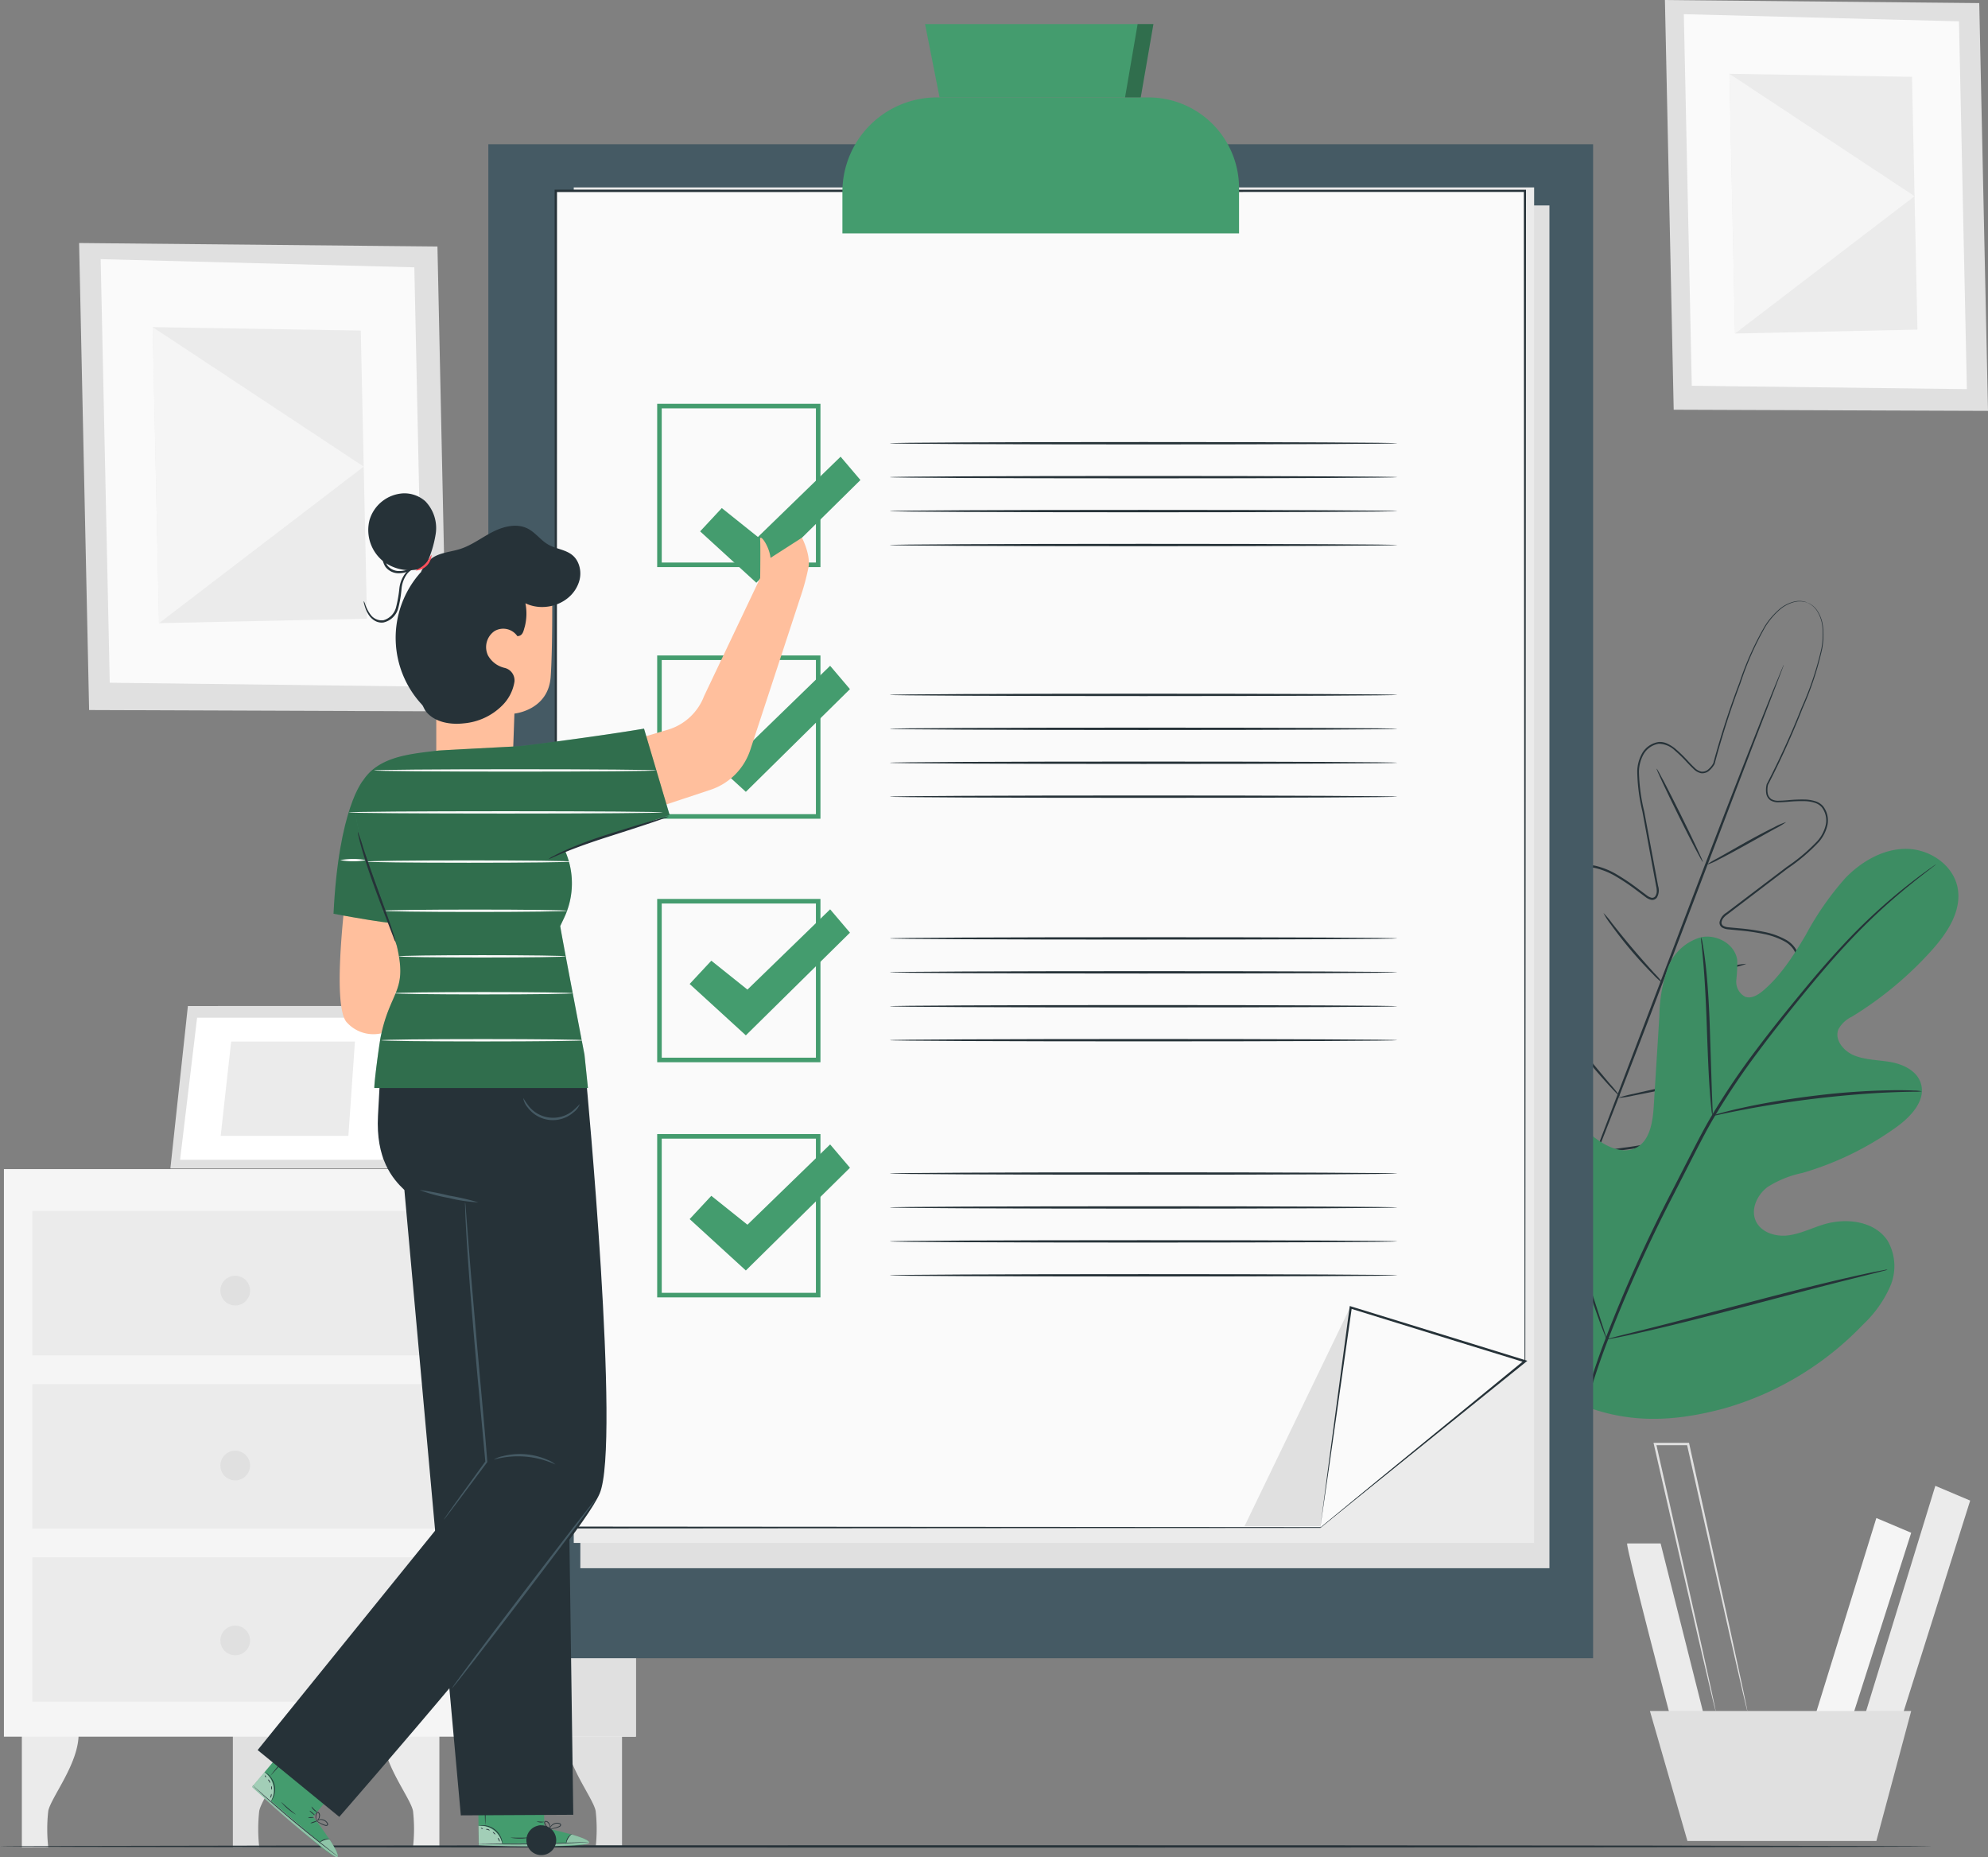 <svg xmlns="http://www.w3.org/2000/svg" width="310.672" height="290.214" viewBox="0 0 310.672 290.214">
  <rect x="0" y="0" width="310.672" height="290.214" fill="#808080" stroke="none"/>
  <g id="Grupo_991348" data-name="Grupo 991348" transform="translate(-61.974 -49.718)">
    <g id="Grupo_991032" data-name="Grupo 991032" transform="translate(62.587 206.914)">
      <g id="Grupo_991031" data-name="Grupo 991031">
        <path id="Trazado_667038" data-name="Trazado 667038" d="M66.773,430.08v17.847H70.9a25.044,25.044,0,0,1,0-5.659c.4-2.106,4.87-7.531,4.738-12.188Z" transform="translate(-63.97 -316.488)" fill="#ebebeb"/>
        <path id="Trazado_667039" data-name="Trazado 667039" d="M113.091,430.08v17.847h4.122a25,25,0,0,1,0-5.659c.394-2.106,4.869-7.531,4.738-12.188Z" transform="translate(-77.313 -316.488)" fill="#e0e0e0"/>
        <path id="Trazado_667040" data-name="Trazado 667040" d="M154.837,430.08v17.847h-4.122a25.045,25.045,0,0,0,0-5.659c-.4-2.106-4.87-7.531-4.738-12.188Z" transform="translate(-86.786 -316.488)" fill="#ebebeb"/>
        <path id="Trazado_667041" data-name="Trazado 667041" d="M194.93,430.08v17.847h-4.122a25.044,25.044,0,0,0,0-5.659c-.4-2.106-4.87-7.531-4.738-12.188Z" transform="translate(-98.336 -316.488)" fill="#e0e0e0"/>
        <rect id="Rectángulo_311386" data-name="Rectángulo 311386" width="98.755" height="88.685" transform="translate(0 25.484)" fill="#f5f5f5"/>
        <path id="Trazado_667042" data-name="Trazado 667042" d="M164.181,306.318,164.916,395h25.87V306.315Z" transform="translate(-92.031 -280.834)" fill="#e0e0e0"/>
        <rect id="Rectángulo_311387" data-name="Rectángulo 311387" width="63.404" height="22.566" transform="translate(4.444 32.008)" fill="#ebebeb"/>
        <rect id="Rectángulo_311388" data-name="Rectángulo 311388" width="63.404" height="22.566" transform="translate(4.444 59.073)" fill="#ebebeb"/>
        <rect id="Rectángulo_311389" data-name="Rectángulo 311389" width="63.404" height="22.566" transform="translate(4.444 86.138)" fill="#ebebeb"/>
        <g id="Grupo_991030" data-name="Grupo 991030" transform="translate(26.014)">
          <g id="Grupo_991025" data-name="Grupo 991025">
            <g id="Grupo_991024" data-name="Grupo 991024">
              <path id="Trazado_667043" data-name="Trazado 667043" d="M102.111,270.523,99.376,295.9h35.04l2.906-25.379Z" transform="translate(-99.376 -270.523)" fill="#e0e0e0"/>
            </g>
          </g>
          <g id="Grupo_991027" data-name="Grupo 991027" transform="translate(1.515 1.823)">
            <g id="Grupo_991026" data-name="Grupo 991026">
              <path id="Trazado_667044" data-name="Trazado 667044" d="M104.164,273.084l-2.66,22.208h31.623l2.559-22.208Z" transform="translate(-101.504 -273.084)" fill="#fff"/>
            </g>
          </g>
          <g id="Grupo_991029" data-name="Grupo 991029" transform="translate(7.86 5.558)">
            <g id="Grupo_991028" data-name="Grupo 991028">
              <path id="Trazado_667045" data-name="Trazado 667045" d="M112.053,278.331l-1.637,14.737h19.956l1.024-14.737Z" transform="translate(-110.416 -278.331)" fill="#ebebeb"/>
            </g>
          </g>
        </g>
        <path id="Trazado_667046" data-name="Trazado 667046" d="M150.249,285.876l7.238,14.551-8.892-.1,1.655-14.449" transform="translate(-87.54 -274.946)" fill="#ebebeb"/>
      </g>
      <path id="Trazado_667047" data-name="Trazado 667047" d="M114.988,332.05a2.319,2.319,0,1,1-2.319-2.319A2.319,2.319,0,0,1,114.988,332.05Z" transform="translate(-76.523 -287.58)" fill="#e0e0e0"/>
      <path id="Trazado_667048" data-name="Trazado 667048" d="M114.988,370.443a2.319,2.319,0,1,1-2.319-2.319A2.319,2.319,0,0,1,114.988,370.443Z" transform="translate(-76.523 -298.64)" fill="#e0e0e0"/>
      <path id="Trazado_667049" data-name="Trazado 667049" d="M114.988,408.837a2.319,2.319,0,1,1-2.319-2.319A2.319,2.319,0,0,1,114.988,408.837Z" transform="translate(-76.523 -309.7)" fill="#e0e0e0"/>
    </g>
    <g id="Grupo_991041" data-name="Grupo 991041" transform="translate(74.34 87.688)">
      <g id="Grupo_991034" data-name="Grupo 991034">
        <g id="Grupo_991033" data-name="Grupo 991033">
          <path id="Trazado_667050" data-name="Trazado 667050" d="M135.34,103.6l-56-.544,1.564,72.974,55.989.206Z" transform="translate(-79.344 -103.052)" fill="#e0e0e0"/>
        </g>
      </g>
      <g id="Grupo_991036" data-name="Grupo 991036" transform="translate(3.366 2.526)">
        <g id="Grupo_991035" data-name="Grupo 991035">
          <path id="Trazado_667051" data-name="Trazado 667051" d="M133.089,107.874,84.072,106.6l1.418,66.184,49,.6Z" transform="translate(-84.072 -106.6)" fill="#fafafa"/>
        </g>
      </g>
      <g id="Grupo_991038" data-name="Grupo 991038" transform="translate(11.495 13.145)">
        <g id="Grupo_991037" data-name="Grupo 991037">
          <path id="Trazado_667052" data-name="Trazado 667052" d="M128.011,122.057l-32.522-.541.991,46.259,32.5-.7Z" transform="translate(-95.49 -121.517)" fill="#ebebeb"/>
        </g>
      </g>
      <g id="Grupo_991040" data-name="Grupo 991040" transform="translate(11.495 13.145)">
        <g id="Grupo_991039" data-name="Grupo 991039">
          <path id="Trazado_667053" data-name="Trazado 667053" d="M96.481,167.776l31.986-24.462-32.977-21.8Z" transform="translate(-95.49 -121.517)" fill="#f5f5f5"/>
        </g>
      </g>
    </g>
    <g id="Grupo_991050" data-name="Grupo 991050" transform="translate(322.157 49.718)">
      <g id="Grupo_991043" data-name="Grupo 991043">
        <g id="Grupo_991042" data-name="Grupo 991042">
          <path id="Trazado_667054" data-name="Trazado 667054" d="M476.563,50.2l-49.123-.478,1.372,64.018,49.117.18Z" transform="translate(-427.44 -49.718)" fill="#e0e0e0"/>
        </g>
      </g>
      <g id="Grupo_991045" data-name="Grupo 991045" transform="translate(2.953 2.216)">
        <g id="Grupo_991044" data-name="Grupo 991044">
          <path id="Trazado_667055" data-name="Trazado 667055" d="M474.589,53.948l-43-1.117,1.244,58.061,42.989.529Z" transform="translate(-431.588 -52.831)" fill="#fafafa"/>
        </g>
      </g>
      <g id="Grupo_991047" data-name="Grupo 991047" transform="translate(10.084 11.532)">
        <g id="Grupo_991046" data-name="Grupo 991046">
          <path id="Trazado_667056" data-name="Trazado 667056" d="M470.134,66.391l-28.53-.474.869,40.582,28.507-.611Z" transform="translate(-441.604 -65.917)" fill="#ebebeb"/>
        </g>
      </g>
      <g id="Grupo_991049" data-name="Grupo 991049" transform="translate(10.084 11.532)">
        <g id="Grupo_991048" data-name="Grupo 991048">
          <path id="Trazado_667057" data-name="Trazado 667057" d="M442.474,106.5l28.06-21.459L441.6,65.917Z" transform="translate(-441.604 -65.917)" fill="#f5f5f5"/>
        </g>
      </g>
    </g>
    <g id="Grupo_991057" data-name="Grupo 991057" transform="translate(316.248 275.165)">
      <g id="Grupo_991051" data-name="Grupo 991051" transform="translate(0 15.728)">
        <path id="Trazado_667058" data-name="Trazado 667058" d="M419.144,388.485c-.209.629,7.119,28.478,7.119,28.478l5.026-1.047-6.911-27.431Z" transform="translate(-419.14 -388.485)" fill="#ebebeb"/>
      </g>
      <g id="Grupo_991052" data-name="Grupo 991052" transform="translate(28.901 11.75)">
        <path id="Trazado_667059" data-name="Trazado 667059" d="M469.787,382.9l-10.051,32.457H465.6l9.632-30.153Z" transform="translate(-459.736 -382.897)" fill="#f5f5f5"/>
      </g>
      <g id="Grupo_991053" data-name="Grupo 991053" transform="translate(36.649 6.725)">
        <path id="Trazado_667060" data-name="Trazado 667060" d="M482.136,375.838,470.619,413.32h5.863l11.1-35.179Z" transform="translate(-470.619 -375.838)" fill="#ebebeb"/>
      </g>
      <g id="Grupo_991054" data-name="Grupo 991054" transform="translate(3.564 41.903)">
        <path id="Trazado_667061" data-name="Trazado 667061" d="M424.146,425.252l5.863,20.312h29.525l5.444-20.312Z" transform="translate(-424.146 -425.252)" fill="#e0e0e0"/>
      </g>
      <g id="Grupo_991056" data-name="Grupo 991056" transform="translate(4.129)">
        <g id="Grupo_991055" data-name="Grupo 991055">
          <path id="Trazado_667062" data-name="Trazado 667062" d="M439.6,408.3a1.037,1.037,0,0,1-.065-.209l-.156-.621c-.135-.571-.325-1.374-.567-2.4-.483-2.113-1.174-5.134-2.028-8.871-1.689-7.536-4.022-17.952-6.627-29.579l.18.145h-5.17l.181-.226c2.621,11.638,4.968,22.062,6.667,29.6.827,3.747,1.494,6.777,1.961,8.9.22,1.031.392,1.839.514,2.413.052.261.093.468.125.629a1.006,1.006,0,0,1,.031.217.973.973,0,0,1-.066-.209l-.159-.621c-.138-.572-.332-1.375-.579-2.4-.494-2.112-1.2-5.133-2.075-8.869l-6.779-29.58-.052-.226h5.551l.032.145,6.514,29.6c.807,3.747,1.459,6.777,1.916,8.9l.5,2.413.121.629A.938.938,0,0,1,439.6,408.3Z" transform="translate(-424.94 -366.392)" fill="#e0e0e0"/>
        </g>
      </g>
    </g>
    <g id="Grupo_991059" data-name="Grupo 991059" transform="translate(61.974 338.044)">
      <g id="Grupo_991058" data-name="Grupo 991058">
        <path id="Trazado_667063" data-name="Trazado 667063" d="M363.893,454.9c0,.1-67.592.185-150.952.185-83.389,0-150.967-.083-150.967-.185s67.578-.186,150.967-.186C296.3,454.714,363.893,454.8,363.893,454.9Z" transform="translate(-61.974 -454.714)" fill="#263238"/>
      </g>
    </g>
    <g id="Grupo_991076" data-name="Grupo 991076" transform="translate(296.967 143.639)">
      <g id="Grupo_991061" data-name="Grupo 991061">
        <g id="Grupo_991060" data-name="Grupo 991060">
          <path id="Trazado_667064" data-name="Trazado 667064" d="M439.548,181.921a2.77,2.77,0,0,0-.505-.155,3.513,3.513,0,0,0-1.543.023,5.58,5.58,0,0,0-2.245,1.153,11.893,11.893,0,0,0-2.278,2.655,47.615,47.615,0,0,0-3.945,8.926,130.746,130.746,0,0,0-4.015,12.551l0,.016-.006.01a3.678,3.678,0,0,1-.83,1.027,1.637,1.637,0,0,1-1.294.413,2.4,2.4,0,0,1-1.192-.687c-.332-.309-.644-.637-.958-.967a22.129,22.129,0,0,0-1.973-1.925,3.641,3.641,0,0,0-2.5-1.019,3.375,3.375,0,0,0-2.287,1.524,5.74,5.74,0,0,0-.787,2.828,28.522,28.522,0,0,0,.824,6.224q.595,3.193,1.218,6.54l.63,3.384q.159.855.32,1.719a2.233,2.233,0,0,1-.2,1.823.9.9,0,0,1-.95.323,2.39,2.39,0,0,1-.842-.439l-1.445-1.081a32.314,32.314,0,0,0-3.016-2.031,11.493,11.493,0,0,0-3.375-1.4,3.964,3.964,0,0,0-1.8.011,2.656,2.656,0,0,0-1.462.982,6.03,6.03,0,0,0-.959,3.557,19.951,19.951,0,0,0,.372,3.859,49.279,49.279,0,0,0,2.171,7.673,10.231,10.231,0,0,1,.622,1.98,1.446,1.446,0,0,1-.263,1.1,1.32,1.32,0,0,1-.206.207.7.7,0,0,1-.277.163.851.851,0,0,1-.62-.137,10.634,10.634,0,0,1-1.646-1.31l-1.526-1.415a22.622,22.622,0,0,0-3.238-2.607,6.8,6.8,0,0,0-1.867-.85,2.316,2.316,0,0,0-1.9.236,2.753,2.753,0,0,0-1.076,1.649,8.352,8.352,0,0,0-.254,2.083,17.546,17.546,0,0,0,.536,4.252,36.98,36.98,0,0,0,3.091,8.183,61.954,61.954,0,0,0,4.608,7.655,43.881,43.881,0,0,0,2.774,3.58l2.89,3.542.033.041-.171-.066,4.526-.659a41.752,41.752,0,0,0,4.464-.77,62.022,62.022,0,0,0,8.562-2.568,37.041,37.041,0,0,0,7.794-3.978,17.614,17.614,0,0,0,3.258-2.787A8.394,8.394,0,0,0,436,255.244a2.766,2.766,0,0,0,.314-1.946,2.316,2.316,0,0,0-1.249-1.456,6.8,6.8,0,0,0-1.955-.627,22.654,22.654,0,0,0-4.151-.248l-2.081.021a10.572,10.572,0,0,1-2.1-.137.852.852,0,0,1-.55-.317.7.7,0,0,1-.095-.307,1.328,1.328,0,0,1-.013-.292,1.442,1.442,0,0,1,.544-.99,10.219,10.219,0,0,1,1.793-1.047,49.322,49.322,0,0,0,6.767-4.222,19.933,19.933,0,0,0,2.87-2.606,6.027,6.027,0,0,0,1.68-3.28,2.657,2.657,0,0,0-.426-1.71,3.959,3.959,0,0,0-1.323-1.215,11.515,11.515,0,0,0-3.443-1.227,32.33,32.33,0,0,0-3.6-.524l-1.8-.171a2.4,2.4,0,0,1-.918-.244.9.9,0,0,1-.48-.883,2.247,2.247,0,0,1,1.079-1.482l1.393-1.058,2.742-2.08,5.3-4.022a28.428,28.428,0,0,0,4.793-4.053,5.732,5.732,0,0,0,1.316-2.623,3.37,3.37,0,0,0-.671-2.665,2.454,2.454,0,0,0-1.165-.7,5.655,5.655,0,0,0-1.368-.225,22.123,22.123,0,0,0-2.754.1c-.454.033-.906.066-1.359.071a2.391,2.391,0,0,1-1.344-.293,1.638,1.638,0,0,1-.679-1.176,3.687,3.687,0,0,1,.076-1.318l0-.011.008-.015a130.747,130.747,0,0,0,5.458-11.969,49.023,49.023,0,0,0,3.094-9.239,12.022,12.022,0,0,0,.141-3.49,5.657,5.657,0,0,0-.828-2.379,3.405,3.405,0,0,0-1.1-1.076,2.579,2.579,0,0,0-.474-.23,1.879,1.879,0,0,1,.49.2,3.352,3.352,0,0,1,1.138,1.068,5.656,5.656,0,0,1,.868,2.4,12.048,12.048,0,0,1-.112,3.523,48.586,48.586,0,0,1-3.051,9.283,128.947,128.947,0,0,1-5.425,12.013l.011-.026a3.465,3.465,0,0,0-.068,1.227,1.409,1.409,0,0,0,.582,1.015,2.171,2.171,0,0,0,1.214.251c.441-.006.889-.04,1.342-.075a22.3,22.3,0,0,1,2.786-.107,5.871,5.871,0,0,1,1.429.233,2.7,2.7,0,0,1,1.279.763,3.617,3.617,0,0,1,.743,2.88,6,6,0,0,1-1.366,2.752,28.647,28.647,0,0,1-4.835,4.112l-5.287,4.029-2.735,2.084-1.39,1.059a3.275,3.275,0,0,0-.633.557,1.416,1.416,0,0,0-.327.712.579.579,0,0,0,.323.584,2.1,2.1,0,0,0,.8.205l1.791.167a32.7,32.7,0,0,1,3.635.525,11.781,11.781,0,0,1,3.544,1.262,4.29,4.29,0,0,1,1.432,1.316,3,3,0,0,1,.48,1.913,6.335,6.335,0,0,1-1.758,3.476,20.314,20.314,0,0,1-2.917,2.655,49.477,49.477,0,0,1-6.811,4.259,10.143,10.143,0,0,0-1.723,1,1.094,1.094,0,0,0-.426.75.96.96,0,0,0,.011.22c.009.056.029.191.05.179a.612.612,0,0,0,.332.153,10.446,10.446,0,0,0,2.015.125l2.079-.023a22.953,22.953,0,0,1,4.217.251,7.128,7.128,0,0,1,2.062.664,2.678,2.678,0,0,1,1.428,1.685,3.131,3.131,0,0,1-.34,2.193,8.752,8.752,0,0,1-1.267,1.792,17.958,17.958,0,0,1-3.322,2.846,37.343,37.343,0,0,1-7.87,4.022,62.214,62.214,0,0,1-8.617,2.586,41.769,41.769,0,0,1-4.482.773l-4.534.66-.1.015-.066-.081-.033-.041-2.894-3.547a43.868,43.868,0,0,1-2.784-3.594,62.3,62.3,0,0,1-4.635-7.705,37.32,37.32,0,0,1-3.117-8.265,17.944,17.944,0,0,1-.544-4.339,8.713,8.713,0,0,1,.269-2.177,3.116,3.116,0,0,1,1.224-1.85,2.677,2.677,0,0,1,2.191-.285,7.127,7.127,0,0,1,1.971.895,22.9,22.9,0,0,1,3.289,2.65l1.523,1.414a10.436,10.436,0,0,0,1.576,1.262.612.612,0,0,0,.349.11c.007.023.112-.062.157-.1a.976.976,0,0,0,.155-.156,1.092,1.092,0,0,0,.19-.841,10.15,10.15,0,0,0-.6-1.9,49.484,49.484,0,0,1-2.178-7.731,20.281,20.281,0,0,1-.374-3.926,6.344,6.344,0,0,1,1.034-3.755,2.988,2.988,0,0,1,1.64-1.1,4.3,4.3,0,0,1,1.944-.014,11.775,11.775,0,0,1,3.472,1.448,32.368,32.368,0,0,1,3.043,2.055l1.439,1.08a2.1,2.1,0,0,0,.73.389.58.58,0,0,0,.634-.209,1.421,1.421,0,0,0,.239-.745,3.215,3.215,0,0,0-.093-.837q-.159-.864-.317-1.719l-.624-3.382-1.2-6.538a28.681,28.681,0,0,1-.816-6.295,6,6,0,0,1,.837-2.957,3.623,3.623,0,0,1,2.485-1.635,2.708,2.708,0,0,1,1.462.293,5.88,5.88,0,0,1,1.215.788,22.2,22.2,0,0,1,1.991,1.953c.312.33.621.657.943.958a2.184,2.184,0,0,0,1.067.632,1.409,1.409,0,0,0,1.114-.36,3.448,3.448,0,0,0,.776-.954l-.009.026a129.137,129.137,0,0,1,4.07-12.56,47.2,47.2,0,0,1,4.007-8.932,11.943,11.943,0,0,1,2.322-2.66,5.592,5.592,0,0,1,2.29-1.141,3.448,3.448,0,0,1,1.563.008A1.943,1.943,0,0,1,439.548,181.921Z" transform="translate(-392.057 -181.643)" fill="#263238"/>
        </g>
      </g>
      <g id="Grupo_991063" data-name="Grupo 991063" transform="translate(9.927 9.962)">
        <g id="Grupo_991062" data-name="Grupo 991062">
          <path id="Trazado_667065" data-name="Trazado 667065" d="M439.831,195.637a1.2,1.2,0,0,1-.072.232l-.246.669-.977,2.56-3.622,9.4L423.09,239.566c-4.6,12.142-8.81,23.118-11.928,31.034-1.558,3.959-2.833,7.157-3.733,9.36-.445,1.084-.794,1.933-1.042,2.534l-.28.656a1.228,1.228,0,0,1-.107.219,1.2,1.2,0,0,1,.072-.233l.246-.669.977-2.559,3.622-9.4,11.826-31.071c4.6-12.138,8.808-23.113,11.927-31.03,1.558-3.958,2.833-7.157,3.732-9.36l1.042-2.534c.116-.274.209-.491.279-.656A1.128,1.128,0,0,1,439.831,195.637Z" transform="translate(-406 -195.637)" fill="#263238"/>
        </g>
      </g>
      <g id="Grupo_991065" data-name="Grupo 991065" transform="translate(31.695 34.525)">
        <g id="Grupo_991064" data-name="Grupo 991064">
          <path id="Trazado_667066" data-name="Trazado 667066" d="M449.022,230.143a12.566,12.566,0,0,1-1.781,1.058l-4.361,2.426c-1.7.948-3.257,1.792-4.4,2.366a9.517,9.517,0,0,1-1.9.829,14.544,14.544,0,0,1,1.778-1.06L442.7,233.3c1.705-.948,3.269-1.772,4.42-2.334A10.544,10.544,0,0,1,449.022,230.143Z" transform="translate(-436.576 -230.139)" fill="#263238"/>
        </g>
      </g>
      <g id="Grupo_991067" data-name="Grupo 991067" transform="translate(23.884 26.181)">
        <g id="Grupo_991066" data-name="Grupo 991066">
          <path id="Trazado_667067" data-name="Trazado 667067" d="M432.839,233.015c-.092.046-1.785-3.185-3.781-7.215s-3.541-7.335-3.449-7.38,1.785,3.184,3.781,7.216S432.93,232.969,432.839,233.015Z" transform="translate(-425.605 -218.418)" fill="#263238"/>
        </g>
      </g>
      <g id="Grupo_991069" data-name="Grupo 991069" transform="translate(15.585 48.74)">
        <g id="Grupo_991068" data-name="Grupo 991068">
          <path id="Trazado_667068" data-name="Trazado 667068" d="M423.255,261.105a10.909,10.909,0,0,1-1.565-1.426c-.923-.925-2.164-2.24-3.451-3.765s-2.385-2.962-3.142-4.028a10.807,10.807,0,0,1-1.147-1.78,13.46,13.46,0,0,1,1.357,1.622c.809,1.022,1.93,2.43,3.215,3.945s2.486,2.856,3.358,3.824A13.313,13.313,0,0,1,423.255,261.105Z" transform="translate(-413.947 -250.105)" fill="#263238"/>
        </g>
      </g>
      <g id="Grupo_991071" data-name="Grupo 991071" transform="translate(24.905 56.669)">
        <g id="Grupo_991070" data-name="Grupo 991070">
          <path id="Trazado_667069" data-name="Trazado 667069" d="M440.05,261.255a10.288,10.288,0,0,1-1.877.55c-1.17.293-2.791.673-4.588,1.071s-3.427.738-4.612.965a10.264,10.264,0,0,1-1.934.294,10.24,10.24,0,0,1,1.877-.55c1.17-.293,2.792-.674,4.588-1.072s3.427-.737,4.611-.965A10.192,10.192,0,0,1,440.05,261.255Z" transform="translate(-427.04 -261.244)" fill="#263238"/>
        </g>
      </g>
      <g id="Grupo_991073" data-name="Grupo 991073" transform="translate(17.837 74.109)">
        <g id="Grupo_991072" data-name="Grupo 991072">
          <path id="Trazado_667070" data-name="Trazado 667070" d="M433.821,285.75a16.777,16.777,0,0,1-2.421.646c-1.5.352-3.589.814-5.9,1.3s-4.4.909-5.92,1.2a16.606,16.606,0,0,1-2.474.389,16.734,16.734,0,0,1,2.42-.646c1.505-.352,3.59-.814,5.9-1.3s4.4-.908,5.918-1.2A16.792,16.792,0,0,1,433.821,285.75Z" transform="translate(-417.112 -285.741)" fill="#263238"/>
        </g>
      </g>
      <g id="Grupo_991075" data-name="Grupo 991075" transform="translate(6.786 63.18)">
        <g id="Grupo_991074" data-name="Grupo 991074">
          <path id="Trazado_667071" data-name="Trazado 667071" d="M413.016,284.663a2.691,2.691,0,0,1-.535-.486c-.327-.328-.787-.817-1.347-1.427-1.117-1.224-2.623-2.95-4.2-4.927s-2.94-3.819-3.888-5.178c-.475-.679-.849-1.236-1.1-1.627a2.75,2.75,0,0,1-.357-.629,2.7,2.7,0,0,1,.474.545l1.192,1.556c1,1.317,2.388,3.132,3.965,5.1s3.045,3.719,4.109,4.986A21.544,21.544,0,0,1,413.016,284.663Z" transform="translate(-401.588 -270.389)" fill="#263238"/>
        </g>
      </g>
    </g>
    <g id="Grupo_991096" data-name="Grupo 991096" transform="translate(294.985 182.356)">
      <g id="Grupo_991078" data-name="Grupo 991078">
        <g id="Grupo_991077" data-name="Grupo 991077">
          <path id="Trazado_667072" data-name="Trazado 667072" d="M402.347,322.454c-12.362-9.963-14.153-27-12.6-42.1.258-2.521.164-5.2,1.518-7.338s4.262-3.456,6.451-2.237c1.816,1.012,2.484,3.251,3.409,5.127a14.815,14.815,0,0,0,5.537,6.066c1.551.945,3.507,1.592,5.156.825,2.262-1.053,2.725-4.046,2.882-6.56l.876-14.055a23.472,23.472,0,0,1,1.271-7.412,7.81,7.81,0,0,1,5.26-4.934c2.437-.505,5.3,1.076,5.635,3.57a23.279,23.279,0,0,1-.144,3.134,2.65,2.65,0,0,0,1.376,2.594c.982.363,2.037-.281,2.838-.964,2.768-2.359,4.752-5.507,6.62-8.645a46.443,46.443,0,0,1,6.236-8.962c2.543-2.606,5.949-4.576,9.561-4.532s7.3,2.527,7.962,6.123-1.645,7.057-4.091,9.771a56.23,56.23,0,0,1-12.442,10.331,4.631,4.631,0,0,0-2.1,1.966c-.661,1.638.812,3.411,2.428,4.075,1.83.753,3.876.7,5.82,1.062s4.007,1.375,4.62,3.278c.854,2.639-1.479,5.184-3.714,6.8a48.182,48.182,0,0,1-14.784,7.234,16.252,16.252,0,0,0-5.46,2.206c-1.58,1.2-2.634,3.394-1.855,5.225s3.053,2.559,5.013,2.332,3.766-1.158,5.658-1.728c3.543-1.066,7.986-.523,9.993,2.613a7.969,7.969,0,0,1,.364,7.09,18.365,18.365,0,0,1-4.235,5.949,48.43,48.43,0,0,1-21.626,13.084c-8.2,2.228-15.674,2.471-23.436-.987" transform="translate(-389.272 -236.028)" fill="#449c6e"/>
        </g>
      </g>
      <g id="Grupo_991080" data-name="Grupo 991080" opacity="0.1">
        <g id="Grupo_991079" data-name="Grupo 991079">
          <path id="Trazado_667073" data-name="Trazado 667073" d="M402.347,322.454c-12.362-9.963-14.153-27-12.6-42.1.258-2.521.164-5.2,1.518-7.338s4.262-3.456,6.451-2.237c1.816,1.012,2.484,3.251,3.409,5.127a14.815,14.815,0,0,0,5.537,6.066c1.551.945,3.507,1.592,5.156.825,2.262-1.053,2.725-4.046,2.882-6.56l.876-14.055a23.472,23.472,0,0,1,1.271-7.412,7.81,7.81,0,0,1,5.26-4.934c2.437-.505,5.3,1.076,5.635,3.57a23.279,23.279,0,0,1-.144,3.134,2.65,2.65,0,0,0,1.376,2.594c.982.363,2.037-.281,2.838-.964,2.768-2.359,4.752-5.507,6.62-8.645a46.443,46.443,0,0,1,6.236-8.962c2.543-2.606,5.949-4.576,9.561-4.532s7.3,2.527,7.962,6.123-1.645,7.057-4.091,9.771a56.23,56.23,0,0,1-12.442,10.331,4.631,4.631,0,0,0-2.1,1.966c-.661,1.638.812,3.411,2.428,4.075,1.83.753,3.876.7,5.82,1.062s4.007,1.375,4.62,3.278c.854,2.639-1.479,5.184-3.714,6.8a48.182,48.182,0,0,1-14.784,7.234,16.252,16.252,0,0,0-5.46,2.206c-1.58,1.2-2.634,3.394-1.855,5.225s3.053,2.559,5.013,2.332,3.766-1.158,5.658-1.728c3.543-1.066,7.986-.523,9.993,2.613a7.969,7.969,0,0,1,.364,7.09,18.365,18.365,0,0,1-4.235,5.949,48.43,48.43,0,0,1-21.626,13.084c-8.2,2.228-15.674,2.471-23.436-.987" transform="translate(-389.272 -236.028)"/>
        </g>
      </g>
      <g id="Grupo_991083" data-name="Grupo 991083" transform="translate(12.105 2.427)">
        <g id="Grupo_991082" data-name="Grupo 991082">
          <g id="Grupo_991081" data-name="Grupo 991081">
            <path id="Trazado_667074" data-name="Trazado 667074" d="M406.276,334.644a110.6,110.6,0,0,1,5.527-20.429,225.583,225.583,0,0,1,10.6-23.629l3.1-6.051c1.021-1.983,2.033-3.951,3.142-5.814a112.6,112.6,0,0,1,6.987-10.34c2.381-3.182,4.757-6.113,7-8.839s4.392-5.219,6.442-7.412a89.365,89.365,0,0,1,10.436-9.617c1.316-1.036,2.364-1.8,3.08-2.317l.819-.577a1.892,1.892,0,0,1,.288-.183,1.767,1.767,0,0,1-.26.222l-.792.614c-.7.537-1.728,1.328-3.026,2.384a94.607,94.607,0,0,0-10.308,9.7c-2.03,2.2-4.153,4.7-6.385,7.433s-4.588,5.67-6.955,8.851a114.025,114.025,0,0,0-6.936,10.314c-1.1,1.855-2.1,3.805-3.124,5.794l-3.093,6.049A231.335,231.335,0,0,0,412.2,314.366a112.538,112.538,0,0,0-5.6,20.332" transform="translate(-406.276 -239.437)" fill="#263238"/>
          </g>
        </g>
      </g>
      <g id="Grupo_991086" data-name="Grupo 991086" transform="translate(32.82 13.806)">
        <g id="Grupo_991085" data-name="Grupo 991085">
          <g id="Grupo_991084" data-name="Grupo 991084">
            <path id="Trazado_667075" data-name="Trazado 667075" d="M437.158,283.317a5.131,5.131,0,0,1-.172-1.089c-.085-.7-.173-1.725-.263-2.989-.184-2.527-.318-6.024-.452-9.88s-.318-7.344-.539-9.861c-.108-1.259-.2-2.277-.281-2.979a5.094,5.094,0,0,1-.065-1.1,4.993,4.993,0,0,1,.244,1.075c.131.7.278,1.711.427,2.969.306,2.517.543,6.015.676,9.876.122,3.807.233,7.25.317,9.88.046,1.188.085,2.19.116,2.994A5.011,5.011,0,0,1,437.158,283.317Z" transform="translate(-435.372 -255.42)" fill="#263238"/>
          </g>
        </g>
      </g>
      <g id="Grupo_991089" data-name="Grupo 991089" transform="translate(34.605 37.711)">
        <g id="Grupo_991088" data-name="Grupo 991088">
          <g id="Grupo_991087" data-name="Grupo 991087">
            <path id="Trazado_667076" data-name="Trazado 667076" d="M470.6,289.169a6.992,6.992,0,0,1-1.3.066c-.834.016-2.041.034-3.531.1-2.981.116-7.093.421-11.615.956s-8.594,1.21-11.525,1.776c-1.469.273-2.65.525-3.468.7a6.945,6.945,0,0,1-1.282.223,6.905,6.905,0,0,1,1.241-.4c.807-.224,1.981-.527,3.446-.843,2.922-.651,7-1.371,11.537-1.917a114.159,114.159,0,0,1,11.659-.822c1.5-.028,2.707,0,3.543.044A6.872,6.872,0,0,1,470.6,289.169Z" transform="translate(-437.881 -288.998)" fill="#263238"/>
          </g>
        </g>
      </g>
      <g id="Grupo_991092" data-name="Grupo 991092" transform="translate(4.631 34.26)">
        <g id="Grupo_991091" data-name="Grupo 991091">
          <g id="Grupo_991090" data-name="Grupo 991090">
            <path id="Trazado_667077" data-name="Trazado 667077" d="M409.216,326.53a1.7,1.7,0,0,1-.194-.409l-.472-1.207c-.406-1.049-.953-2.584-1.6-4.488-1.3-3.808-2.942-9.125-4.668-15.017s-3.313-11.218-4.537-15.048c-.6-1.862-1.095-3.394-1.462-4.532-.157-.494-.285-.9-.391-1.236a.228.228,0,1,1,.088-.032c.127.327.283.724.472,1.206.406,1.05.953,2.584,1.6,4.489,1.3,3.807,2.942,9.125,4.669,15.018s3.313,11.216,4.536,15.046c.6,1.862,1.095,3.394,1.462,4.531l.392,1.236A1.666,1.666,0,0,1,409.216,326.53Z" transform="translate(-395.777 -284.151)" fill="#263238"/>
          </g>
        </g>
      </g>
      <g id="Grupo_991095" data-name="Grupo 991095" transform="translate(18.07 65.741)">
        <g id="Grupo_991094" data-name="Grupo 991094">
          <g id="Grupo_991093" data-name="Grupo 991093">
            <path id="Trazado_667078" data-name="Trazado 667078" d="M458.535,328.377a1.7,1.7,0,0,1-.439.147l-1.275.332-4.7,1.174c-3.968.993-9.432,2.427-15.469,4.019s-11.521,2.979-15.511,3.889c-1.995.456-3.612.809-4.735,1.029l-1.294.246a1.688,1.688,0,0,1-.458.055,1.714,1.714,0,0,1,.439-.147l1.275-.332,4.7-1.174c3.968-.992,9.434-2.427,15.471-4.02s11.519-2.978,15.509-3.889c1.995-.456,3.612-.809,4.736-1.029l1.294-.246A1.685,1.685,0,0,1,458.535,328.377Z" transform="translate(-414.654 -328.371)" fill="#263238"/>
          </g>
        </g>
      </g>
    </g>
    <g id="Grupo_991151" data-name="Grupo 991151" transform="translate(138.288 53.481)">
      <g id="Grupo_991097" data-name="Grupo 991097" transform="translate(0 18.775)">
        <rect id="Rectángulo_311390" data-name="Rectángulo 311390" width="172.646" height="236.574" fill="#455a64"/>
      </g>
      <g id="Grupo_991098" data-name="Grupo 991098" transform="translate(14.376 28.337)">
        <path id="Trazado_667079" data-name="Trazado 667079" d="M340.807,307.749H189.361V94.807H340.807V307.749Z" transform="translate(-189.361 -94.807)" fill="#e0e0e0"/>
      </g>
      <g id="Grupo_991099" data-name="Grupo 991099" transform="translate(13.348 25.521)">
        <path id="Trazado_667080" data-name="Trazado 667080" d="M338,302.659H187.918V90.851H338V302.659Z" transform="translate(-187.918 -90.851)" fill="#ebebeb"/>
      </g>
      <g id="Grupo_991103" data-name="Grupo 991103" transform="translate(10.36 25.872)">
        <g id="Grupo_991100" data-name="Grupo 991100" transform="translate(0.185 0.186)">
          <path id="Trazado_667081" data-name="Trazado 667081" d="M320.738,286.393l-17.286,14.076H183.981V91.606H335.428V274.485Z" transform="translate(-183.981 -91.606)" fill="#fafafa"/>
        </g>
        <g id="Grupo_991102" data-name="Grupo 991102">
          <g id="Grupo_991101" data-name="Grupo 991101">
            <path id="Trazado_667082" data-name="Trazado 667082" d="M320.663,286.318s.306-.261.923-.768l2.769-2.264,10.961-8.922-.022.046c-.018-30.04-.058-96.791-.108-182.878l.167.167-150.124.018h-1.322l.185-.185c-.014,78.521-.027,150.959-.037,208.862l-.148-.148,119.47.085-.04.014,12.981-10.53,3.253-2.628c.724-.582,1.091-.868,1.091-.868s-.354.3-1.071.893l-3.233,2.653-12.943,10.578-.017.014h-.023l-119.47.085h-.149v-.149c-.01-57.9-.023-130.341-.037-208.862v-.186h1.508l150.124.018h.168v.168c-.051,86.088-.09,152.838-.108,182.878v.028l-.022.018-11,8.877-2.788,2.241C320.982,286.073,320.663,286.318,320.663,286.318Z" transform="translate(-183.721 -91.345)" fill="#263238"/>
          </g>
        </g>
      </g>
      <g id="Grupo_991104" data-name="Grupo 991104" transform="translate(55.332 11.461)">
        <path id="Rectángulo_311391" data-name="Rectángulo 311391" d="M14.757,0H47.828A14.154,14.154,0,0,1,61.983,14.154v7.094a0,0,0,0,1,0,0H0a0,0,0,0,1,0,0V14.757A14.757,14.757,0,0,1,14.757,0Z" fill="#449c6e"/>
      </g>
      <g id="Grupo_991105" data-name="Grupo 991105" transform="translate(68.247)">
        <path id="Trazado_667083" data-name="Trazado 667083" d="M267.3,66.465,265.031,55h35.688l-1.983,11.461Z" transform="translate(-265.031 -55.003)" fill="#449c6e"/>
      </g>
      <g id="Grupo_991106" data-name="Grupo 991106" transform="translate(26.386 59.333)">
        <path id="Trazado_667084" data-name="Trazado 667084" d="M231.746,163.861H206.231V138.346h25.515Zm-24.8-.712h24.091V139.058H206.943Z" transform="translate(-206.231 -138.346)" fill="#449c6e"/>
      </g>
      <g id="Grupo_991108" data-name="Grupo 991108" transform="translate(62.731 65.309)">
        <g id="Grupo_991107" data-name="Grupo 991107" transform="translate(0 0)">
          <path id="Trazado_667085" data-name="Trazado 667085" d="M336.612,146.926c0,.1-17.76.185-39.663.185s-39.666-.083-39.666-.185,17.756-.186,39.666-.186S336.612,146.823,336.612,146.926Z" transform="translate(-257.283 -146.74)" fill="#263238"/>
        </g>
      </g>
      <g id="Grupo_991110" data-name="Grupo 991110" transform="translate(62.731 70.612)">
        <g id="Grupo_991109" data-name="Grupo 991109">
          <path id="Trazado_667086" data-name="Trazado 667086" d="M336.612,154.373c0,.1-17.76.185-39.663.185s-39.666-.083-39.666-.185,17.756-.185,39.666-.185S336.612,154.271,336.612,154.373Z" transform="translate(-257.283 -154.188)" fill="#263238"/>
        </g>
      </g>
      <g id="Grupo_991112" data-name="Grupo 991112" transform="translate(62.731 75.913)">
        <g id="Grupo_991111" data-name="Grupo 991111">
          <path id="Trazado_667087" data-name="Trazado 667087" d="M336.612,161.82c0,.1-17.76.186-39.663.186s-39.666-.083-39.666-.186,17.756-.185,39.666-.185S336.612,161.718,336.612,161.82Z" transform="translate(-257.283 -161.635)" fill="#263238"/>
        </g>
      </g>
      <g id="Grupo_991114" data-name="Grupo 991114" transform="translate(62.731 81.215)">
        <g id="Grupo_991113" data-name="Grupo 991113">
          <path id="Trazado_667088" data-name="Trazado 667088" d="M336.612,169.268c0,.1-17.76.185-39.663.185s-39.666-.083-39.666-.185,17.756-.186,39.666-.186S336.612,169.165,336.612,169.268Z" transform="translate(-257.283 -169.082)" fill="#263238"/>
        </g>
      </g>
      <g id="Grupo_991115" data-name="Grupo 991115" transform="translate(26.386 98.656)">
        <path id="Trazado_667089" data-name="Trazado 667089" d="M231.746,219.094H206.231V193.58h25.515Zm-24.8-.712h24.091v-24.09H206.943Z" transform="translate(-206.231 -193.58)" fill="#449c6e"/>
      </g>
      <g id="Grupo_991116" data-name="Grupo 991116" transform="translate(31.46 100.271)">
        <path id="Trazado_667090" data-name="Trazado 667090" d="M213.358,207.516l3.387-3.638,5.645,4.516,12.921-12.545,3.1,3.648L222.14,215.544Z" transform="translate(-213.358 -195.849)" fill="#449c6e"/>
      </g>
      <g id="Grupo_991118" data-name="Grupo 991118" transform="translate(62.731 104.632)">
        <g id="Grupo_991117" data-name="Grupo 991117">
          <path id="Trazado_667091" data-name="Trazado 667091" d="M336.612,202.159c0,.1-17.76.185-39.663.185s-39.666-.083-39.666-.185,17.756-.185,39.666-.185S336.612,202.057,336.612,202.159Z" transform="translate(-257.283 -201.974)" fill="#263238"/>
        </g>
      </g>
      <g id="Grupo_991120" data-name="Grupo 991120" transform="translate(62.731 109.933)">
        <g id="Grupo_991119" data-name="Grupo 991119">
          <path id="Trazado_667092" data-name="Trazado 667092" d="M336.612,209.606c0,.1-17.76.186-39.663.186s-39.666-.083-39.666-.186,17.756-.185,39.666-.185S336.612,209.5,336.612,209.606Z" transform="translate(-257.283 -209.421)" fill="#263238"/>
        </g>
      </g>
      <g id="Grupo_991122" data-name="Grupo 991122" transform="translate(62.731 115.235)">
        <g id="Grupo_991121" data-name="Grupo 991121">
          <path id="Trazado_667093" data-name="Trazado 667093" d="M336.612,217.054c0,.1-17.76.185-39.663.185s-39.666-.083-39.666-.185,17.756-.186,39.666-.186S336.612,216.951,336.612,217.054Z" transform="translate(-257.283 -216.868)" fill="#263238"/>
        </g>
      </g>
      <g id="Grupo_991124" data-name="Grupo 991124" transform="translate(62.731 120.537)">
        <g id="Grupo_991123" data-name="Grupo 991123">
          <path id="Trazado_667094" data-name="Trazado 667094" d="M336.612,224.5c0,.1-17.76.185-39.663.185s-39.666-.083-39.666-.185,17.756-.185,39.666-.185S336.612,224.4,336.612,224.5Z" transform="translate(-257.283 -224.316)" fill="#263238"/>
        </g>
      </g>
      <g id="Grupo_991125" data-name="Grupo 991125" transform="translate(26.386 136.706)">
        <path id="Trazado_667095" data-name="Trazado 667095" d="M231.746,272.542H206.231V247.027h25.515Zm-24.8-.712h24.091V247.739H206.943Z" transform="translate(-206.231 -247.027)" fill="#449c6e"/>
      </g>
      <g id="Grupo_991126" data-name="Grupo 991126" transform="translate(31.46 138.322)">
        <path id="Trazado_667096" data-name="Trazado 667096" d="M213.358,260.964l3.387-3.638,5.645,4.516L235.312,249.3l3.1,3.648L222.14,268.992Z" transform="translate(-213.358 -249.297)" fill="#449c6e"/>
      </g>
      <g id="Grupo_991128" data-name="Grupo 991128" transform="translate(62.731 142.682)">
        <g id="Grupo_991127" data-name="Grupo 991127">
          <path id="Trazado_667097" data-name="Trazado 667097" d="M336.612,255.607c0,.1-17.76.186-39.663.186s-39.666-.083-39.666-.186,17.756-.185,39.666-.185S336.612,255.5,336.612,255.607Z" transform="translate(-257.283 -255.422)" fill="#263238"/>
        </g>
      </g>
      <g id="Grupo_991130" data-name="Grupo 991130" transform="translate(62.731 147.984)">
        <g id="Grupo_991129" data-name="Grupo 991129">
          <path id="Trazado_667098" data-name="Trazado 667098" d="M336.612,263.054c0,.1-17.76.186-39.663.186s-39.666-.083-39.666-.186,17.756-.185,39.666-.185S336.612,262.952,336.612,263.054Z" transform="translate(-257.283 -262.869)" fill="#263238"/>
        </g>
      </g>
      <g id="Grupo_991132" data-name="Grupo 991132" transform="translate(62.731 153.286)">
        <g id="Grupo_991131" data-name="Grupo 991131">
          <path id="Trazado_667099" data-name="Trazado 667099" d="M336.612,270.5c0,.1-17.76.185-39.663.185s-39.666-.083-39.666-.185,17.756-.186,39.666-.186S336.612,270.4,336.612,270.5Z" transform="translate(-257.283 -270.316)" fill="#263238"/>
        </g>
      </g>
      <g id="Grupo_991134" data-name="Grupo 991134" transform="translate(62.731 158.588)">
        <g id="Grupo_991133" data-name="Grupo 991133">
          <path id="Trazado_667100" data-name="Trazado 667100" d="M336.612,277.949c0,.1-17.76.185-39.663.185s-39.666-.083-39.666-.185,17.756-.185,39.666-.185S336.612,277.847,336.612,277.949Z" transform="translate(-257.283 -277.764)" fill="#263238"/>
        </g>
      </g>
      <g id="Grupo_991135" data-name="Grupo 991135" transform="translate(26.386 173.445)">
        <path id="Trazado_667101" data-name="Trazado 667101" d="M231.746,324.148H206.231V298.633h25.515Zm-24.8-.712h24.091V299.345H206.943Z" transform="translate(-206.231 -298.633)" fill="#449c6e"/>
      </g>
      <g id="Grupo_991136" data-name="Grupo 991136" transform="translate(31.46 175.061)">
        <path id="Trazado_667102" data-name="Trazado 667102" d="M213.358,312.569l3.387-3.638,5.645,4.516L235.312,300.9l3.1,3.648L222.14,320.6Z" transform="translate(-213.358 -300.902)" fill="#449c6e"/>
      </g>
      <g id="Grupo_991138" data-name="Grupo 991138" transform="translate(62.731 179.421)">
        <g id="Grupo_991137" data-name="Grupo 991137">
          <path id="Trazado_667103" data-name="Trazado 667103" d="M336.612,307.213c0,.1-17.76.185-39.663.185s-39.666-.083-39.666-.185,17.756-.186,39.666-.186S336.612,307.11,336.612,307.213Z" transform="translate(-257.283 -307.027)" fill="#263238"/>
        </g>
      </g>
      <g id="Grupo_991140" data-name="Grupo 991140" transform="translate(62.731 184.724)">
        <g id="Grupo_991139" data-name="Grupo 991139">
          <path id="Trazado_667104" data-name="Trazado 667104" d="M336.612,314.66c0,.1-17.76.185-39.663.185s-39.666-.083-39.666-.185,17.756-.185,39.666-.185S336.612,314.558,336.612,314.66Z" transform="translate(-257.283 -314.475)" fill="#263238"/>
        </g>
      </g>
      <g id="Grupo_991142" data-name="Grupo 991142" transform="translate(62.731 190.025)">
        <g id="Grupo_991141" data-name="Grupo 991141">
          <path id="Trazado_667105" data-name="Trazado 667105" d="M336.612,322.107c0,.1-17.76.186-39.663.186s-39.666-.083-39.666-.186,17.756-.185,39.666-.185S336.612,322,336.612,322.107Z" transform="translate(-257.283 -321.922)" fill="#263238"/>
        </g>
      </g>
      <g id="Grupo_991144" data-name="Grupo 991144" transform="translate(62.731 195.327)">
        <g id="Grupo_991143" data-name="Grupo 991143">
          <path id="Trazado_667106" data-name="Trazado 667106" d="M336.612,329.555c0,.1-17.76.185-39.663.185s-39.666-.083-39.666-.185,17.756-.186,39.666-.186S336.612,329.452,336.612,329.555Z" transform="translate(-257.283 -329.369)" fill="#263238"/>
        </g>
      </g>
      <g id="Grupo_991145" data-name="Grupo 991145" transform="translate(118.162 200.34)">
        <path id="Trazado_667107" data-name="Trazado 667107" d="M351.747,336.411l-16.6,34.386H347Z" transform="translate(-335.144 -336.411)" fill="#e0e0e0"/>
      </g>
      <g id="Grupo_991149" data-name="Grupo 991149" transform="translate(130.016 200.307)">
        <g id="Grupo_991146" data-name="Grupo 991146" transform="translate(0.001 0.227)">
          <path id="Trazado_667108" data-name="Trazado 667108" d="M351.8,371.07l4.749-34.386,27.227,8.4Z" transform="translate(-351.795 -336.683)" fill="#fafafa"/>
        </g>
        <g id="Grupo_991148" data-name="Grupo 991148">
          <g id="Grupo_991147" data-name="Grupo 991147">
            <path id="Trazado_667109" data-name="Trazado 667109" d="M351.795,370.978l9.156-7.536,22.706-18.588.061.313-10.512-3.239-16.713-5.169.224-.143c-1.423,9.988-2.642,18.544-3.509,24.626-.858,5.913-1.3,8.965-1.413,9.736,0,0,0-.047.016-.152l.06-.476c.058-.446.14-1.071.245-1.873.221-1.67.538-4.071.935-7.088.82-6.13,1.973-14.754,3.32-24.821l.027-.2.2.061,16.72,5.149,10.509,3.248.325.1-.264.214L360.9,363.672l-6.711,5.392L352.4,370.5l-.458.365A1.743,1.743,0,0,1,351.795,370.978Z" transform="translate(-351.794 -336.364)" fill="#263238"/>
          </g>
        </g>
      </g>
      <g id="Grupo_991150" data-name="Grupo 991150" transform="translate(99.502)" opacity="0.3">
        <path id="Trazado_667110" data-name="Trazado 667110" d="M310.9,55l-1.968,11.461h2.451L313.366,55h-3.121" transform="translate(-308.933 -55.003)"/>
      </g>
    </g>
    <g id="Grupo_991347" data-name="Grupo 991347" transform="translate(101.377 121.08)">
      <g id="Grupo_991166" data-name="Grupo 991166" transform="translate(17.428 5.722)">
        <g id="Grupo_991157" data-name="Grupo 991157" transform="translate(11.021 9.447)">
          <g id="Grupo_991156" data-name="Grupo 991156">
            <g id="Grupo_991155" data-name="Grupo 991155">
              <g id="Grupo_991154" data-name="Grupo 991154">
                <g id="Grupo_991153" data-name="Grupo 991153">
                  <g id="Grupo_991152" data-name="Grupo 991152">
                    <path id="Trazado_667111" data-name="Trazado 667111" d="M162.679,209.383h0a6.4,6.4,0,0,0,6.889-6.14c.134-3.486.251-7.01.251-7.01s5.283-.495,5.666-5.723.208-17.3.208-17.3h0a18.216,18.216,0,0,0-18.411,1.183l.326,18.4v9.9C157.643,206.015,159.369,209.129,162.679,209.383Z" transform="translate(-157.282 -171.263)" fill="#ffbf9d"/>
                  </g>
                </g>
              </g>
            </g>
          </g>
        </g>
        <g id="Grupo_991158" data-name="Grupo 991158" transform="translate(8.305 5.063)">
          <path id="Trazado_667112" data-name="Trazado 667112" d="M169.176,182.353a2.679,2.679,0,0,0-3.572-.78,3.038,3.038,0,0,0-1.013,3.8,4,4,0,0,0,2.565,1.939,2.007,2.007,0,0,1,1.572,2.162,6.693,6.693,0,0,1-1.835,3.641,9.65,9.65,0,0,1-6.051,2.867c-2.227.263-4.778-.2-6.073-2.031a8.3,8.3,0,0,1-1.045-4.7l-.239-11.564a16.573,16.573,0,0,1,.263-4.149,5.578,5.578,0,0,1,2.188-3.431c1.272-.836,2.883-.908,4.331-1.376,1.81-.586,3.348-1.787,5.043-2.653s3.771-1.385,5.472-.531c1.221.613,2.039,1.831,3.226,2.507,1.69.961,3.991.743,4.812,3.228a4.215,4.215,0,0,1-.028,2.659c-1.145,3.382-5.335,4.746-8.352,3.283a8.281,8.281,0,0,1-.1,3.658c-.193.578-.261,1.46-1.165,1.477" transform="translate(-153.467 -165.105)" fill="#263238"/>
        </g>
        <g id="Grupo_991159" data-name="Grupo 991159" transform="translate(0.707)">
          <path id="Trazado_667113" data-name="Trazado 667113" d="M151.674,169.542a17.8,17.8,0,0,0,1.679-5.252,6.018,6.018,0,0,0-1.648-5.075A4.951,4.951,0,0,0,148.26,158a5.827,5.827,0,0,0-5.254,4.163,6.277,6.277,0,0,0,2.113,6.431,6.806,6.806,0,0,0,6.773.883" transform="translate(-142.795 -157.994)" fill="#263238"/>
        </g>
        <g id="Grupo_991161" data-name="Grupo 991161" transform="translate(8.135 9.641)">
          <g id="Grupo_991160" data-name="Grupo 991160">
            <path id="Trazado_667114" data-name="Trazado 667114" d="M155.706,171.537a2.575,2.575,0,0,1-2.477,2.42c-.025-.106.766-.315,1.448-1S155.6,171.509,155.706,171.537Z" transform="translate(-153.228 -171.536)" fill="#ff4f5b"/>
          </g>
        </g>
        <g id="Grupo_991163" data-name="Grupo 991163" transform="translate(2.941 6.165)">
          <g id="Grupo_991162" data-name="Grupo 991162">
            <path id="Trazado_667115" data-name="Trazado 667115" d="M151.885,171.408a4.962,4.962,0,0,1-1.42,1.038,4.091,4.091,0,0,1-1.871.53,2.6,2.6,0,0,1-2.182-.979,2.909,2.909,0,0,1-.387-2.364,4.6,4.6,0,0,1,.879-1.731,5.471,5.471,0,0,1,1.237-1.247,16.54,16.54,0,0,1-1.025,1.4,4.7,4.7,0,0,0-.758,1.65,2.64,2.64,0,0,0,.352,2.071,2.31,2.31,0,0,0,1.882.856,4.1,4.1,0,0,0,1.755-.423C151.3,171.751,151.85,171.353,151.885,171.408Z" transform="translate(-145.933 -166.654)" fill="#263238"/>
          </g>
        </g>
        <g id="Grupo_991165" data-name="Grupo 991165" transform="translate(0 11.533)">
          <g id="Grupo_991164" data-name="Grupo 991164">
            <path id="Trazado_667116" data-name="Trazado 667116" d="M141.808,179.485a2.285,2.285,0,0,1,.255.579,5.993,5.993,0,0,0,.77,1.49,2.16,2.16,0,0,0,2.047.941,2.81,2.81,0,0,0,1.971-1.983,20.359,20.359,0,0,0,.535-3.038,4.69,4.69,0,0,1,1-2.395,2.574,2.574,0,0,1,1.522-.868,1,1,0,0,1,.64.054c0,.036-.231-.01-.612.088a2.585,2.585,0,0,0-1.351.9,4.619,4.619,0,0,0-.86,2.28,18.157,18.157,0,0,1-.522,3.1,3.11,3.11,0,0,1-2.26,2.2,2.083,2.083,0,0,1-1.417-.274,2.96,2.96,0,0,1-.9-.848,5.134,5.134,0,0,1-.7-1.6A1.956,1.956,0,0,1,141.808,179.485Z" transform="translate(-141.801 -174.193)" fill="#263238"/>
          </g>
        </g>
      </g>
      <g id="Grupo_991167" data-name="Grupo 991167" transform="translate(13.682 66.467)">
        <path id="Trazado_667117" data-name="Trazado 667117" d="M137.724,243.319s-2.665,19.521,0,22a5.573,5.573,0,0,0,5.23,1.653l5.074-4.243,1-19.406Z" transform="translate(-136.539 -243.319)" fill="#ffbf9d"/>
      </g>
      <g id="Grupo_991168" data-name="Grupo 991168" transform="translate(70.008)">
        <path id="Trazado_667118" data-name="Trazado 667118" d="M215.658,161.623l3.387-3.638,5.645,4.516,12.921-12.545,3.1,3.648L224.44,169.652Z" transform="translate(-215.658 -149.957)" fill="#449c6e"/>
      </g>
      <g id="Grupo_991169" data-name="Grupo 991169" transform="translate(57.051 12.658)">
        <path id="Trazado_667119" data-name="Trazado 667119" d="M226.331,167.736l-4.912,3.152c-.222-1.941-1.7-3.866-1.627-2.89s.009,6.035.009,6.035l-8.76,18.433a8.726,8.726,0,0,1-5.4,5.189l-8.177,2.431,3.2,10.811,11.365-3.768a9.8,9.8,0,0,0,6.229-6.247l7.835-23.866a37.073,37.073,0,0,0,1.266-4.7C227.684,170.325,226.331,167.736,226.331,167.736Z" transform="translate(-197.458 -167.736)" fill="#ffbf9d"/>
      </g>
      <g id="Grupo_991172" data-name="Grupo 991172" transform="translate(35.315 208.789)">
        <g id="Grupo_991171" data-name="Grupo 991171">
          <g id="Grupo_991170" data-name="Grupo 991170">
            <path id="Trazado_667120" data-name="Trazado 667120" d="M177.288,448.7l-.122-5.466-10.24.164.094,8,.636.031c2.828.112,14.388.369,16.267-.234C186.02,450.519,177.288,448.7,177.288,448.7Z" transform="translate(-166.926 -443.232)" fill="#449c6e"/>
          </g>
        </g>
      </g>
      <g id="Grupo_991175" data-name="Grupo 991175" transform="translate(35.374 213.928)" opacity="0.5">
        <g id="Grupo_991174" data-name="Grupo 991174">
          <g id="Grupo_991173" data-name="Grupo 991173">
            <path id="Trazado_667121" data-name="Trazado 667121" d="M170.756,453.334a3.553,3.553,0,0,0-1.342-2.163,3.449,3.449,0,0,0-2.4-.706l.043,2.862Z" transform="translate(-167.009 -450.451)" fill="#fff"/>
          </g>
        </g>
      </g>
      <g id="Grupo_991178" data-name="Grupo 991178" transform="translate(35.409 215.296)" opacity="0.4">
        <g id="Grupo_991177" data-name="Grupo 991177">
          <g id="Grupo_991176" data-name="Grupo 991176">
            <path id="Trazado_667122" data-name="Trazado 667122" d="M181.595,452.372s3.063.831,2.691,1.339-12.064.688-17.228.316l.013-.229,13.639-.093S181,452.406,181.595,452.372Z" transform="translate(-167.058 -452.372)" fill="#fff"/>
          </g>
        </g>
      </g>
      <g id="Grupo_991182" data-name="Grupo 991182" transform="translate(35.261 216.46)">
        <g id="Grupo_991181" data-name="Grupo 991181">
          <g id="Grupo_991180" data-name="Grupo 991180">
            <g id="Grupo_991179" data-name="Grupo 991179">
              <path id="Trazado_667123" data-name="Trazado 667123" d="M166.85,454.265a.945.945,0,0,0,.177.016l.506.023,1.862.051c1.573.033,3.746.048,6.147.013s4.573-.115,6.144-.193l1.86-.106.5-.038a.939.939,0,0,0,.176-.021.992.992,0,0,0-.177,0l-.507.014-1.861.067c-1.571.055-3.743.121-6.142.157s-4.571.033-6.144.023l-1.862-.012h-.506A.947.947,0,0,0,166.85,454.265Z" transform="translate(-166.85 -454.007)" fill="#263238"/>
            </g>
          </g>
        </g>
      </g>
      <g id="Grupo_991186" data-name="Grupo 991186" transform="translate(49.041 215.169)">
        <g id="Grupo_991185" data-name="Grupo 991185">
          <g id="Grupo_991184" data-name="Grupo 991184">
            <g id="Grupo_991183" data-name="Grupo 991183">
              <path id="Trazado_667124" data-name="Trazado 667124" d="M186.226,453.813a2.7,2.7,0,0,1,.958-1.616,1.653,1.653,0,0,0-.958,1.616Z" transform="translate(-186.206 -452.194)" fill="#263238"/>
            </g>
          </g>
        </g>
      </g>
      <g id="Grupo_991190" data-name="Grupo 991190" transform="translate(46.01 214.44)">
        <g id="Grupo_991189" data-name="Grupo 991189">
          <g id="Grupo_991188" data-name="Grupo 991188">
            <g id="Grupo_991187" data-name="Grupo 991187">
              <path id="Trazado_667125" data-name="Trazado 667125" d="M181.955,452.031c.029.018.171-.16.317-.4s.24-.445.211-.463-.171.16-.317.4S181.926,452.013,181.955,452.031Z" transform="translate(-181.95 -451.169)" fill="#263238"/>
            </g>
          </g>
        </g>
      </g>
      <g id="Grupo_991194" data-name="Grupo 991194" transform="translate(45.177 214.289)">
        <g id="Grupo_991193" data-name="Grupo 991193">
          <g id="Grupo_991192" data-name="Grupo 991192">
            <g id="Grupo_991191" data-name="Grupo 991191">
              <path id="Trazado_667126" data-name="Trazado 667126" d="M180.782,451.544c.023.025.183-.085.357-.246s.3-.313.273-.337-.184.085-.357.246S180.758,451.519,180.782,451.544Z" transform="translate(-180.779 -450.957)" fill="#263238"/>
            </g>
          </g>
        </g>
      </g>
      <g id="Grupo_991198" data-name="Grupo 991198" transform="translate(44.641 213.853)">
        <g id="Grupo_991197" data-name="Grupo 991197">
          <g id="Grupo_991196" data-name="Grupo 991196">
            <g id="Grupo_991195" data-name="Grupo 991195">
              <path id="Trazado_667127" data-name="Trazado 667127" d="M180.026,450.41a2.329,2.329,0,1,0,.535-.065A1.192,1.192,0,0,0,180.026,450.41Z" transform="translate(-180.026 -450.345)" fill="#263238"/>
            </g>
          </g>
        </g>
      </g>
      <g id="Grupo_991202" data-name="Grupo 991202" transform="translate(44.45 213.228)">
        <g id="Grupo_991201" data-name="Grupo 991201">
          <g id="Grupo_991200" data-name="Grupo 991200">
            <g id="Grupo_991199" data-name="Grupo 991199">
              <path id="Trazado_667128" data-name="Trazado 667128" d="M179.758,449.478a1.5,1.5,0,0,0,1.213.073,43.286,43.286,0,0,1-1.213-.073Z" transform="translate(-179.758 -449.467)" fill="#263238"/>
            </g>
          </g>
        </g>
      </g>
      <g id="Grupo_991206" data-name="Grupo 991206" transform="translate(46.349 213.462)">
        <g id="Grupo_991205" data-name="Grupo 991205">
          <g id="Grupo_991204" data-name="Grupo 991204">
            <g id="Grupo_991203" data-name="Grupo 991203">
              <path id="Trazado_667129" data-name="Trazado 667129" d="M182.425,450.737a1.88,1.88,0,0,0,.659-.014,3.806,3.806,0,0,0,.7-.165,1.958,1.958,0,0,0,.4-.171.357.357,0,0,0,.159-.207.258.258,0,0,0-.1-.261,1.207,1.207,0,0,0-1.487.376,1.177,1.177,0,0,0-.208.442.362.362,0,0,0-.014.178,1.869,1.869,0,0,1,.291-.566,1.184,1.184,0,0,1,.556-.374,1.02,1.02,0,0,1,.785.041c.106.075.067.2-.048.271a1.983,1.983,0,0,1-.367.164,4.559,4.559,0,0,1-.675.187C182.676,450.712,182.425,450.717,182.425,450.737Z" transform="translate(-182.425 -449.796)" fill="#263238"/>
            </g>
          </g>
        </g>
      </g>
      <g id="Grupo_991210" data-name="Grupo 991210" transform="translate(45.645 213.169)">
        <g id="Grupo_991209" data-name="Grupo 991209">
          <g id="Grupo_991208" data-name="Grupo 991208">
            <g id="Grupo_991207" data-name="Grupo 991207">
              <path id="Trazado_667130" data-name="Trazado 667130" d="M182.311,450.648a.645.645,0,0,0,.069-.458,1.072,1.072,0,0,0-.187-.478.66.66,0,0,0-.552-.327.263.263,0,0,0-.2.308.729.729,0,0,0,.117.292,2,2,0,0,0,.317.394.958.958,0,0,0,.381.261c.011-.016-.133-.116-.318-.322a2.286,2.286,0,0,1-.282-.391c-.093-.137-.158-.386.006-.419s.335.143.438.273a1.1,1.1,0,0,1,.193.425A2.335,2.335,0,0,1,182.311,450.648Z" transform="translate(-181.437 -449.384)" fill="#263238"/>
            </g>
          </g>
        </g>
      </g>
      <g id="Grupo_991214" data-name="Grupo 991214" transform="translate(35.427 213.836)">
        <g id="Grupo_991213" data-name="Grupo 991213">
          <g id="Grupo_991212" data-name="Grupo 991212">
            <g id="Grupo_991211" data-name="Grupo 991211">
              <path id="Trazado_667131" data-name="Trazado 667131" d="M167.083,450.4c0,.023.293-.033.757.015a3.21,3.21,0,0,1,2.715,2.1c.163.436.182.731.206.728a.611.611,0,0,0,0-.206,2.737,2.737,0,0,0-.12-.551,3.113,3.113,0,0,0-2.791-2.155,2.7,2.7,0,0,0-.563.023A.591.591,0,0,0,167.083,450.4Z" transform="translate(-167.083 -450.321)" fill="#263238"/>
            </g>
          </g>
        </g>
      </g>
      <g id="Grupo_991218" data-name="Grupo 991218" transform="translate(36.366 209.636)">
        <g id="Grupo_991217" data-name="Grupo 991217">
          <g id="Grupo_991216" data-name="Grupo 991216">
            <g id="Grupo_991215" data-name="Grupo 991215">
              <path id="Trazado_667132" data-name="Trazado 667132" d="M168.459,444.421a35.791,35.791,0,0,0,.011,4.21,35.791,35.791,0,0,0-.011-4.21Z" transform="translate(-168.403 -444.421)" fill="#263238"/>
            </g>
          </g>
        </g>
      </g>
      <g id="Grupo_991222" data-name="Grupo 991222" transform="translate(40.394 215.763)">
        <g id="Grupo_991221" data-name="Grupo 991221">
          <g id="Grupo_991220" data-name="Grupo 991220">
            <g id="Grupo_991219" data-name="Grupo 991219">
              <path id="Trazado_667133" data-name="Trazado 667133" d="M174.06,453.059a8.414,8.414,0,0,0,2.993-.018c0-.036-.672.015-1.5.018S174.064,453.022,174.06,453.059Z" transform="translate(-174.06 -453.028)" fill="#263238"/>
            </g>
          </g>
        </g>
      </g>
      <g id="Grupo_991226" data-name="Grupo 991226" transform="translate(38.382 215.817)">
        <g id="Grupo_991225" data-name="Grupo 991225">
          <g id="Grupo_991224" data-name="Grupo 991224">
            <g id="Grupo_991223" data-name="Grupo 991223">
              <path id="Trazado_667134" data-name="Trazado 667134" d="M171.239,453.108c-.024.025.057.141.127.293s.11.288.145.285.051-.162-.033-.338S171.261,453.083,171.239,453.108Z" transform="translate(-171.235 -453.104)" fill="#263238"/>
            </g>
          </g>
        </g>
      </g>
      <g id="Grupo_991230" data-name="Grupo 991230" transform="translate(37.611 214.887)">
        <g id="Grupo_991229" data-name="Grupo 991229">
          <g id="Grupo_991228" data-name="Grupo 991228">
            <g id="Grupo_991227" data-name="Grupo 991227">
              <path id="Trazado_667135" data-name="Trazado 667135" d="M170.156,451.8c-.024.024.044.13.152.236s.214.172.238.147-.044-.13-.152-.236S170.18,451.778,170.156,451.8Z" transform="translate(-170.151 -451.797)" fill="#263238"/>
            </g>
          </g>
        </g>
      </g>
      <g id="Grupo_991234" data-name="Grupo 991234" transform="translate(36.527 214.417)">
        <g id="Grupo_991233" data-name="Grupo 991233">
          <g id="Grupo_991232" data-name="Grupo 991232">
            <g id="Grupo_991231" data-name="Grupo 991231">
              <path id="Trazado_667136" data-name="Trazado 667136" d="M168.629,451.2c.008.035.144.031.295.082s.261.13.288.105-.061-.163-.249-.223S168.618,451.167,168.629,451.2Z" transform="translate(-168.628 -451.138)" fill="#263238"/>
            </g>
          </g>
        </g>
      </g>
      <g id="Grupo_991238" data-name="Grupo 991238" transform="translate(35.752 214.263)">
        <g id="Grupo_991237" data-name="Grupo 991237">
          <g id="Grupo_991236" data-name="Grupo 991236">
            <g id="Grupo_991235" data-name="Grupo 991235">
              <path id="Trazado_667137" data-name="Trazado 667137" d="M167.541,450.945c-.011.032.048.084.133.115s.164.031.177,0-.048-.084-.133-.115S167.554,450.913,167.541,450.945Z" transform="translate(-167.54 -450.921)" fill="#263238"/>
            </g>
          </g>
        </g>
      </g>
      <g id="Grupo_991241" data-name="Grupo 991241" transform="translate(0 201.73)">
        <g id="Grupo_991240" data-name="Grupo 991240">
          <g id="Grupo_991239" data-name="Grupo 991239">
            <path id="Trazado_667138" data-name="Trazado 667138" d="M126.863,444.093l3.472-4.223-7.87-6.554-5.144,6.125.461.437c2.071,1.929,10.667,9.663,12.484,10.433C132.295,451.167,126.863,444.093,126.863,444.093Z" transform="translate(-117.321 -433.316)" fill="#449c6e"/>
          </g>
        </g>
      </g>
      <g id="Grupo_991244" data-name="Grupo 991244" transform="translate(0.101 205.551)" opacity="0.5">
        <g id="Grupo_991243" data-name="Grupo 991243">
          <g id="Grupo_991242" data-name="Grupo 991242">
            <path id="Trazado_667139" data-name="Trazado 667139" d="M120.267,443.3a3.554,3.554,0,0,0,.393-2.514,3.449,3.449,0,0,0-1.363-2.1l-1.834,2.2Z" transform="translate(-117.463 -438.683)" fill="#fff"/>
          </g>
        </g>
      </g>
      <g id="Grupo_991247" data-name="Grupo 991247" transform="translate(0 207.688)" opacity="0.4">
        <g id="Grupo_991246" data-name="Grupo 991246">
          <g id="Grupo_991245" data-name="Grupo 991245">
            <path id="Trazado_667140" data-name="Trazado 667140" d="M129.42,450.077s1.781,2.628,1.166,2.77-9.593-7.346-13.265-11l.159-.166,10.4,8.824S128.946,449.715,129.42,450.077Z" transform="translate(-117.321 -441.686)" fill="#fff"/>
          </g>
        </g>
      </g>
      <g id="Grupo_991251" data-name="Grupo 991251" transform="translate(0.039 207.581)">
        <g id="Grupo_991250" data-name="Grupo 991250">
          <g id="Grupo_991249" data-name="Grupo 991249">
            <g id="Grupo_991248" data-name="Grupo 991248">
              <path id="Trazado_667141" data-name="Trazado 667141" d="M117.376,441.535a.94.94,0,0,0,.123.127l.369.347,1.378,1.254c1.171,1.05,2.809,2.48,4.651,4.019s3.542,2.9,4.783,3.861l1.479,1.133.407.3a.924.924,0,0,0,.147.1.947.947,0,0,0-.132-.118l-.394-.32-1.454-1.163c-1.228-.982-2.917-2.349-4.759-3.887s-3.486-2.957-4.672-3.99l-1.4-1.224-.384-.33A.952.952,0,0,0,117.376,441.535Z" transform="translate(-117.376 -441.535)" fill="#263238"/>
            </g>
          </g>
        </g>
      </g>
      <g id="Grupo_991255" data-name="Grupo 991255" transform="translate(10.453 215.96)">
        <g id="Grupo_991254" data-name="Grupo 991254">
          <g id="Grupo_991253" data-name="Grupo 991253">
            <g id="Grupo_991252" data-name="Grupo 991252">
              <path id="Trazado_667142" data-name="Trazado 667142" d="M132.006,453.978a2.7,2.7,0,0,1,1.78-.6,1.655,1.655,0,0,0-1.78.6Z" transform="translate(-132.004 -453.305)" fill="#263238"/>
            </g>
          </g>
        </g>
      </g>
      <g id="Grupo_991259" data-name="Grupo 991259" transform="translate(9.116 213.202)">
        <g id="Grupo_991258" data-name="Grupo 991258">
          <g id="Grupo_991257" data-name="Grupo 991257">
            <g id="Grupo_991256" data-name="Grupo 991256">
              <path id="Trazado_667143" data-name="Trazado 667143" d="M130.126,449.749a1.081,1.081,0,0,0,.5-.095c.266-.085.472-.181.461-.213a1.069,1.069,0,0,0-.5.095C130.322,449.621,130.115,449.717,130.126,449.749Z" transform="translate(-130.125 -449.43)" fill="#263238"/>
            </g>
          </g>
        </g>
      </g>
      <g id="Grupo_991263" data-name="Grupo 991263" transform="translate(8.76 212.573)">
        <g id="Grupo_991262" data-name="Grupo 991262">
          <g id="Grupo_991261" data-name="Grupo 991261">
            <g id="Grupo_991260" data-name="Grupo 991260">
              <path id="Trazado_667144" data-name="Trazado 667144" d="M129.626,448.627c0,.035.194.056.431.046s.428-.043.427-.078-.194-.055-.431-.046S129.625,448.593,129.626,448.627Z" transform="translate(-129.626 -448.547)" fill="#263238"/>
            </g>
          </g>
        </g>
      </g>
      <g id="Grupo_991267" data-name="Grupo 991267" transform="translate(8.975 211.572)">
        <g id="Grupo_991266" data-name="Grupo 991266">
          <g id="Grupo_991265" data-name="Grupo 991265">
            <g id="Grupo_991264" data-name="Grupo 991264">
              <path id="Trazado_667145" data-name="Trazado 667145" d="M129.929,447.144c-.022.026.142.2.367.394s.425.326.447.3-.142-.2-.367-.394S129.951,447.117,129.929,447.144Z" transform="translate(-129.927 -447.14)" fill="#263238"/>
            </g>
          </g>
        </g>
      </g>
      <g id="Grupo_991271" data-name="Grupo 991271" transform="translate(9.271 210.935)">
        <g id="Grupo_991270" data-name="Grupo 991270">
          <g id="Grupo_991269" data-name="Grupo 991269">
            <g id="Grupo_991268" data-name="Grupo 991268">
              <path id="Trazado_667146" data-name="Trazado 667146" d="M130.347,446.247a1.033,1.033,0,0,0,.347.515,1.044,1.044,0,0,0,.525.332c.019-.031-.2-.189-.439-.421S130.378,446.228,130.347,446.247Z" transform="translate(-130.343 -446.246)" fill="#263238"/>
            </g>
          </g>
        </g>
      </g>
      <g id="Grupo_991275" data-name="Grupo 991275" transform="translate(9.916 212.902)">
        <g id="Grupo_991274" data-name="Grupo 991274">
          <g id="Grupo_991273" data-name="Grupo 991273">
            <g id="Grupo_991272" data-name="Grupo 991272">
              <path id="Trazado_667147" data-name="Trazado 667147" d="M131.288,449.164a1.916,1.916,0,0,0,.508.419,3.841,3.841,0,0,0,.637.33,1.937,1.937,0,0,0,.414.13.358.358,0,0,0,.256-.053.259.259,0,0,0,.092-.266,1.207,1.207,0,0,0-1.373-.684,1.174,1.174,0,0,0-.446.2c-.093.07-.132.12-.127.126a1.854,1.854,0,0,1,.59-.239,1.186,1.186,0,0,1,.666.079,1.025,1.025,0,0,1,.568.543c.031.127-.08.2-.213.174a1.961,1.961,0,0,1-.385-.115,4.515,4.515,0,0,1-.634-.3C131.495,449.309,131.3,449.149,131.288,449.164Z" transform="translate(-131.249 -449.01)" fill="#263238"/>
            </g>
          </g>
        </g>
      </g>
      <g id="Grupo_991279" data-name="Grupo 991279" transform="translate(9.902 211.763)">
        <g id="Grupo_991278" data-name="Grupo 991278">
          <g id="Grupo_991277" data-name="Grupo 991277">
            <g id="Grupo_991276" data-name="Grupo 991276">
              <path id="Trazado_667148" data-name="Trazado 667148" d="M131.393,448.838c0,.011.185-.055.351-.3a1.085,1.085,0,0,0,.17-.484.661.661,0,0,0-.206-.609.262.262,0,0,0-.35.1.719.719,0,0,0-.1.3,2.026,2.026,0,0,0-.016.5.952.952,0,0,0,.119.446c.019,0-.025-.174-.031-.451a2.36,2.36,0,0,1,.041-.48c.02-.164.132-.4.278-.313a.587.587,0,0,1,.154.492,1.071,1.071,0,0,1-.131.448A2.342,2.342,0,0,1,131.393,448.838Z" transform="translate(-131.23 -447.409)" fill="#263238"/>
            </g>
          </g>
        </g>
      </g>
      <g id="Grupo_991283" data-name="Grupo 991283" transform="translate(1.994 205.562)">
        <g id="Grupo_991282" data-name="Grupo 991282">
          <g id="Grupo_991281" data-name="Grupo 991281">
            <g id="Grupo_991280" data-name="Grupo 991280">
              <path id="Trazado_667149" data-name="Trazado 667149" d="M120.123,438.7c-.014.019.243.167.563.5a3.209,3.209,0,0,1,.691,3.36c-.162.437-.339.673-.319.686a.6.6,0,0,0,.132-.159,2.665,2.665,0,0,0,.268-.5,3.111,3.111,0,0,0-.71-3.454,2.7,2.7,0,0,0-.441-.35A.6.6,0,0,0,120.123,438.7Z" transform="translate(-120.122 -438.699)" fill="#263238"/>
            </g>
          </g>
        </g>
      </g>
      <g id="Grupo_991287" data-name="Grupo 991287" transform="translate(2.802 202.969)">
        <g id="Grupo_991286" data-name="Grupo 991286">
          <g id="Grupo_991285" data-name="Grupo 991285">
            <g id="Grupo_991284" data-name="Grupo 991284">
              <path id="Trazado_667150" data-name="Trazado 667150" d="M123.994,435.058a35.694,35.694,0,0,0-2.737,3.2,35.973,35.973,0,0,0,2.737-3.2Z" transform="translate(-121.257 -435.057)" fill="#263238"/>
            </g>
          </g>
        </g>
      </g>
      <g id="Grupo_991291" data-name="Grupo 991291" transform="translate(4.533 210.226)">
        <g id="Grupo_991290" data-name="Grupo 991290">
          <g id="Grupo_991289" data-name="Grupo 991289">
            <g id="Grupo_991288" data-name="Grupo 991288">
              <path id="Trazado_667151" data-name="Trazado 667151" d="M123.689,445.252a8.4,8.4,0,0,0,2.28,1.939c.021-.03-.519-.426-1.147-.962S123.715,445.227,123.689,445.252Z" transform="translate(-123.688 -445.251)" fill="#263238"/>
            </g>
          </g>
        </g>
      </g>
      <g id="Grupo_991295" data-name="Grupo 991295" transform="translate(2.816 208.939)">
        <g id="Grupo_991294" data-name="Grupo 991294">
          <g id="Grupo_991293" data-name="Grupo 991293">
            <g id="Grupo_991292" data-name="Grupo 991292">
              <path id="Trazado_667152" data-name="Trazado 667152" d="M121.455,443.443c-.036,0-.049.144-.095.305s-.1.29-.076.311.145-.09.2-.278S121.488,443.438,121.455,443.443Z" transform="translate(-121.277 -443.443)" fill="#263238"/>
            </g>
          </g>
        </g>
      </g>
      <g id="Grupo_991299" data-name="Grupo 991299" transform="translate(2.973 207.732)">
        <g id="Grupo_991298" data-name="Grupo 991298">
          <g id="Grupo_991297" data-name="Grupo 991297">
            <g id="Grupo_991296" data-name="Grupo 991296">
              <path id="Trazado_667153" data-name="Trazado 667153" d="M121.54,441.747c-.034,0-.051.127-.038.278s.05.27.084.267.052-.127.039-.278S121.574,441.744,121.54,441.747Z" transform="translate(-121.497 -441.747)" fill="#263238"/>
            </g>
          </g>
        </g>
      </g>
      <g id="Grupo_991303" data-name="Grupo 991303" transform="translate(2.459 206.7)">
        <g id="Grupo_991302" data-name="Grupo 991302">
          <g id="Grupo_991301" data-name="Grupo 991301">
            <g id="Grupo_991300" data-name="Grupo 991300">
              <path id="Trazado_667154" data-name="Trazado 667154" d="M120.776,440.307c-.017.031.088.117.17.254s.113.268.149.267.061-.164-.043-.332S120.788,440.275,120.776,440.307Z" transform="translate(-120.774 -440.298)" fill="#263238"/>
            </g>
          </g>
        </g>
      </g>
      <g id="Grupo_991307" data-name="Grupo 991307" transform="translate(1.982 206.056)">
        <g id="Grupo_991306" data-name="Grupo 991306">
          <g id="Grupo_991305" data-name="Grupo 991305">
            <g id="Grupo_991304" data-name="Grupo 991304">
              <path id="Trazado_667155" data-name="Trazado 667155" d="M120.121,439.4c-.03.017-.019.095.026.174s.1.131.135.115.019-.095-.026-.174S120.151,439.379,120.121,439.4Z" transform="translate(-120.105 -439.393)" fill="#263238"/>
            </g>
          </g>
        </g>
      </g>
      <g id="Grupo_991320" data-name="Grupo 991320" transform="translate(0.861 92.233)">
        <g id="Grupo_991308" data-name="Grupo 991308" transform="translate(0 5.243)">
          <path id="Trazado_667156" data-name="Trazado 667156" d="M148.521,287.514s-3.409,14.426-2.445,17.28,7.211,4.5,7.211,4.5l-.211,39.5-34.546,42.7,12.757,10.438s37.4-42.782,40.694-50.528-2.1-64.534-2.1-64.534Z" transform="translate(-118.531 -286.875)" fill="#263238"/>
        </g>
        <g id="Grupo_991309" data-name="Grupo 991309" transform="translate(18.773)">
          <path id="Trazado_667157" data-name="Trazado 667157" d="M173.763,279.511l1.69,119.977-17.574.089-8.82-97.715h0c-1.864-1.779-4.487-4.828-4.125-11.624l.428-7.9Z" transform="translate(-144.901 -279.511)" fill="#263238"/>
        </g>
        <g id="Grupo_991311" data-name="Grupo 991311" transform="translate(29.104 24.282)">
          <g id="Grupo_991310" data-name="Grupo 991310">
            <path id="Trazado_667158" data-name="Trazado 667158" d="M159.413,363.182a.694.694,0,0,1,.1-.178l.333-.492,1.306-1.848,4.768-6.6-.029.09c-.383-4.164-.846-9.214-1.347-14.659-.638-7.136-1.155-13.6-1.459-18.286-.155-2.342-.257-4.24-.313-5.551-.022-.627-.039-1.13-.052-1.511a2.808,2.808,0,0,1,.007-.528,2.834,2.834,0,0,1,.068.524c.031.381.07.881.121,1.506.1,1.35.251,3.232.431,5.541.371,4.678.929,11.138,1.567,18.273.478,5.464.967,10.506,1.282,14.691l0,.046-.033.045-4.873,6.523-1.373,1.8-.369.466C159.466,363.136,159.419,363.187,159.413,363.182Z" transform="translate(-159.412 -313.618)" fill="#455a64"/>
          </g>
        </g>
        <g id="Grupo_991313" data-name="Grupo 991313" transform="translate(25.307 22.337)">
          <g id="Grupo_991312" data-name="Grupo 991312">
            <path id="Trazado_667159" data-name="Trazado 667159" d="M163.271,312.831a23.991,23.991,0,0,1-4.653-.692,24.1,24.1,0,0,1-4.539-1.238,39.541,39.541,0,0,1,4.615.875A39.865,39.865,0,0,1,163.271,312.831Z" transform="translate(-154.079 -310.887)" fill="#455a64"/>
          </g>
        </g>
        <g id="Grupo_991315" data-name="Grupo 991315" transform="translate(36.908 63.605)">
          <g id="Grupo_991314" data-name="Grupo 991314">
            <path id="Trazado_667160" data-name="Trazado 667160" d="M180,370.493a14.021,14.021,0,0,0-9.627-.763,4,4,0,0,1,1.369-.536,10.788,10.788,0,0,1,6.99.554A3.992,3.992,0,0,1,180,370.493Z" transform="translate(-170.374 -368.854)" fill="#455a64"/>
          </g>
        </g>
        <g id="Grupo_991317" data-name="Grupo 991317" transform="translate(30.357 70.804)">
          <g id="Grupo_991316" data-name="Grupo 991316">
            <path id="Trazado_667161" data-name="Trazado 667161" d="M183.55,378.966c.082.062-4.862,6.7-11.04,14.818s-11.255,14.657-11.337,14.6,4.861-6.7,11.041-14.819S183.469,378.9,183.55,378.966Z" transform="translate(-161.173 -378.965)" fill="#455a64"/>
          </g>
        </g>
        <g id="Grupo_991319" data-name="Grupo 991319" transform="translate(41.502 7.978)">
          <g id="Grupo_991318" data-name="Grupo 991318">
            <path id="Trazado_667162" data-name="Trazado 667162" d="M185.68,291.652a2.946,2.946,0,0,1-.99,1.3,4.895,4.895,0,0,1-7.163-.755,2.953,2.953,0,0,1-.7-1.483,15.516,15.516,0,0,0,.9,1.318,4.882,4.882,0,0,0,6.795.716A15.8,15.8,0,0,0,185.68,291.652Z" transform="translate(-176.826 -290.718)" fill="#455a64"/>
          </g>
        </g>
      </g>
      <g id="Grupo_991321" data-name="Grupo 991321" transform="translate(22.431 18.04)">
        <path id="Trazado_667163" data-name="Trazado 667163" d="M153.6,196.671a15.328,15.328,0,0,1-.832-21.375" transform="translate(-148.829 -175.296)" fill="#263238"/>
      </g>
      <g id="Grupo_991322" data-name="Grupo 991322" transform="translate(12.725 50.606)">
        <path id="Trazado_667164" data-name="Trazado 667164" d="M139.8,221.04s-3.818,4.312-4.609,20.809c0,0,10.873,2.062,11.072,1.469S139.8,221.04,139.8,221.04Z" transform="translate(-135.195 -221.04)" fill="#449c6e"/>
      </g>
      <g id="Grupo_991323" data-name="Grupo 991323" transform="translate(12.725 50.606)" opacity="0.3">
        <path id="Trazado_667165" data-name="Trazado 667165" d="M139.8,221.04s-3.818,4.312-4.609,20.809c0,0,10.873,2.062,11.072,1.469S139.8,221.04,139.8,221.04Z" transform="translate(-135.195 -221.04)"/>
      </g>
      <g id="Grupo_991324" data-name="Grupo 991324" transform="translate(20.407 71.415)">
        <path id="Trazado_667166" data-name="Trazado 667166" d="M145.986,250.27" transform="translate(-145.986 -250.27)" fill="#455a64"/>
      </g>
      <g id="Grupo_991325" data-name="Grupo 991325" transform="translate(16.139 42.498)">
        <path id="Trazado_667167" data-name="Trazado 667167" d="M142.946,265.8h33.381l-.54-5.214s-3.814-19.839-3.787-20.1l.6-1.263a12.586,12.586,0,0,0,.146-10.5h0l16.346-5.589-4-13.487c-7.417,1.252-18.628,2.649-18.628,2.649l-1.669.14s-11.574.6-11.821.633c-4.841.586-10.474.957-12.533,6.139-1.1,2.77-.056,6.929,1.742,11.216l4.279,13.168c1.709,7.239-1.019,6.894-2.515,14.179C143.721,258.878,142.924,264.791,142.946,265.8Z" transform="translate(-139.991 -209.651)" fill="#449c6e"/>
      </g>
      <g id="Grupo_991326" data-name="Grupo 991326" transform="translate(16.139 42.498)" opacity="0.3">
        <path id="Trazado_667168" data-name="Trazado 667168" d="M142.946,265.8h33.381l-.54-5.214s-3.814-19.839-3.787-20.1l.6-1.263a12.586,12.586,0,0,0,.146-10.5h0l16.346-5.589-4-13.487c-7.417,1.252-18.628,2.649-18.628,2.649l-1.669.14s-11.574.6-11.821.633c-4.841.586-10.474.957-12.533,6.139-1.1,2.77-.056,6.929,1.742,11.216l4.279,13.168c1.709,7.239-1.019,6.894-2.515,14.179C143.721,258.878,142.924,264.791,142.946,265.8Z" transform="translate(-139.991 -209.651)"/>
      </g>
      <g id="Grupo_991328" data-name="Grupo 991328" transform="translate(46.324 56.198)">
        <g id="Grupo_991327" data-name="Grupo 991327">
          <path id="Trazado_667169" data-name="Trazado 667169" d="M201.155,228.9a3.228,3.228,0,0,1-.725.305c-.474.173-1.165.412-2.02.7-1.709.577-4.082,1.343-6.7,2.18s-4.962,1.671-6.626,2.358c-.834.337-1.5.637-1.961.835a3.172,3.172,0,0,1-.731.288,3.2,3.2,0,0,1,.668-.417c.446-.238,1.1-.577,1.921-.946a63.041,63.041,0,0,1,6.616-2.47c2.623-.839,5.006-1.564,6.736-2.077.866-.256,1.568-.457,2.055-.588A3.223,3.223,0,0,1,201.155,228.9Z" transform="translate(-182.389 -228.895)" fill="#263238"/>
        </g>
      </g>
      <g id="Grupo_991330" data-name="Grupo 991330" transform="translate(19.065 48.837)">
        <g id="Grupo_991329" data-name="Grupo 991329">
          <path id="Trazado_667170" data-name="Trazado 667170" d="M188.185,218.741c0,.1-9.869.185-22.04.185s-22.043-.083-22.043-.185,9.867-.185,22.043-.185S188.185,218.639,188.185,218.741Z" transform="translate(-144.101 -218.556)" fill="#fafafa"/>
        </g>
      </g>
      <g id="Grupo_991332" data-name="Grupo 991332" transform="translate(15.109 55.393)">
        <g id="Grupo_991331" data-name="Grupo 991331">
          <path id="Trazado_667171" data-name="Trazado 667171" d="M187.6,227.95c0,.1-10.983.185-24.527.185s-24.53-.083-24.53-.185,10.98-.185,24.53-.185S187.6,227.848,187.6,227.95Z" transform="translate(-138.544 -227.765)" fill="#fafafa"/>
        </g>
      </g>
      <g id="Grupo_991334" data-name="Grupo 991334" transform="translate(13.752 62.854)">
        <g id="Grupo_991333" data-name="Grupo 991333">
          <path id="Trazado_667172" data-name="Trazado 667172" d="M140.727,238.429a11.339,11.339,0,0,1-4.089,0,11.381,11.381,0,0,1,4.089,0Z" transform="translate(-136.638 -238.244)" fill="#fafafa"/>
        </g>
      </g>
      <g id="Grupo_991336" data-name="Grupo 991336" transform="translate(17.841 63.079)">
        <g id="Grupo_991335" data-name="Grupo 991335">
          <path id="Trazado_667173" data-name="Trazado 667173" d="M174.464,238.747c0,.1-7.183.185-16.041.185s-16.042-.083-16.042-.185,7.181-.186,16.042-.186S174.464,238.644,174.464,238.747Z" transform="translate(-142.381 -238.561)" fill="#fafafa"/>
        </g>
      </g>
      <g id="Grupo_991338" data-name="Grupo 991338" transform="translate(20.421 70.766)">
        <g id="Grupo_991337" data-name="Grupo 991337">
          <path id="Trazado_667174" data-name="Trazado 667174" d="M174.8,249.543c0,.1-6.446.186-14.4.186s-14.4-.083-14.4-.186,6.445-.185,14.4-.185S174.8,249.441,174.8,249.543Z" transform="translate(-146.006 -249.358)" fill="#fafafa"/>
        </g>
      </g>
      <g id="Grupo_991340" data-name="Grupo 991340" transform="translate(22.908 77.887)">
        <g id="Grupo_991339" data-name="Grupo 991339">
          <path id="Trazado_667175" data-name="Trazado 667175" d="M175.6,259.546c0,.1-5.843.186-13.049.186s-13.051-.083-13.051-.186,5.842-.185,13.051-.185S175.6,259.444,175.6,259.546Z" transform="translate(-149.499 -259.361)" fill="#fafafa"/>
        </g>
      </g>
      <g id="Grupo_991342" data-name="Grupo 991342" transform="translate(22.23 83.652)">
        <g id="Grupo_991341" data-name="Grupo 991341">
          <path id="Trazado_667176" data-name="Trazado 667176" d="M176.466,267.644c0,.1-6.251.185-13.959.185s-13.96-.083-13.96-.185,6.249-.185,13.96-.185S176.466,267.542,176.466,267.644Z" transform="translate(-148.547 -267.459)" fill="#fafafa"/>
        </g>
      </g>
      <g id="Grupo_991344" data-name="Grupo 991344" transform="translate(20.196 91)">
        <g id="Grupo_991343" data-name="Grupo 991343">
          <path id="Trazado_667177" data-name="Trazado 667177" d="M177.451,277.964c0,.1-7.111.186-15.88.186s-15.882-.083-15.882-.186,7.109-.185,15.882-.185S177.451,277.862,177.451,277.964Z" transform="translate(-145.689 -277.779)" fill="#fafafa"/>
        </g>
      </g>
      <g id="Grupo_991346" data-name="Grupo 991346" transform="translate(16.508 58.589)">
        <g id="Grupo_991345" data-name="Grupo 991345">
          <path id="Trazado_667178" data-name="Trazado 667178" d="M146.412,249.492a2.66,2.66,0,0,1-.3-.656l-.7-1.822c-.587-1.54-1.414-3.662-2.274-6.029s-1.573-4.536-2.022-6.127c-.224-.8-.392-1.443-.487-1.9a2.69,2.69,0,0,1-.116-.71,26.231,26.231,0,0,1,.854,2.529c.511,1.566,1.257,3.714,2.119,6.077s1.647,4.5,2.173,6.066c.264.782.465,1.42.592,1.865A2.708,2.708,0,0,1,146.412,249.492Z" transform="translate(-140.509 -232.254)" fill="#263238"/>
        </g>
      </g>
    </g>
  </g>
</svg>
